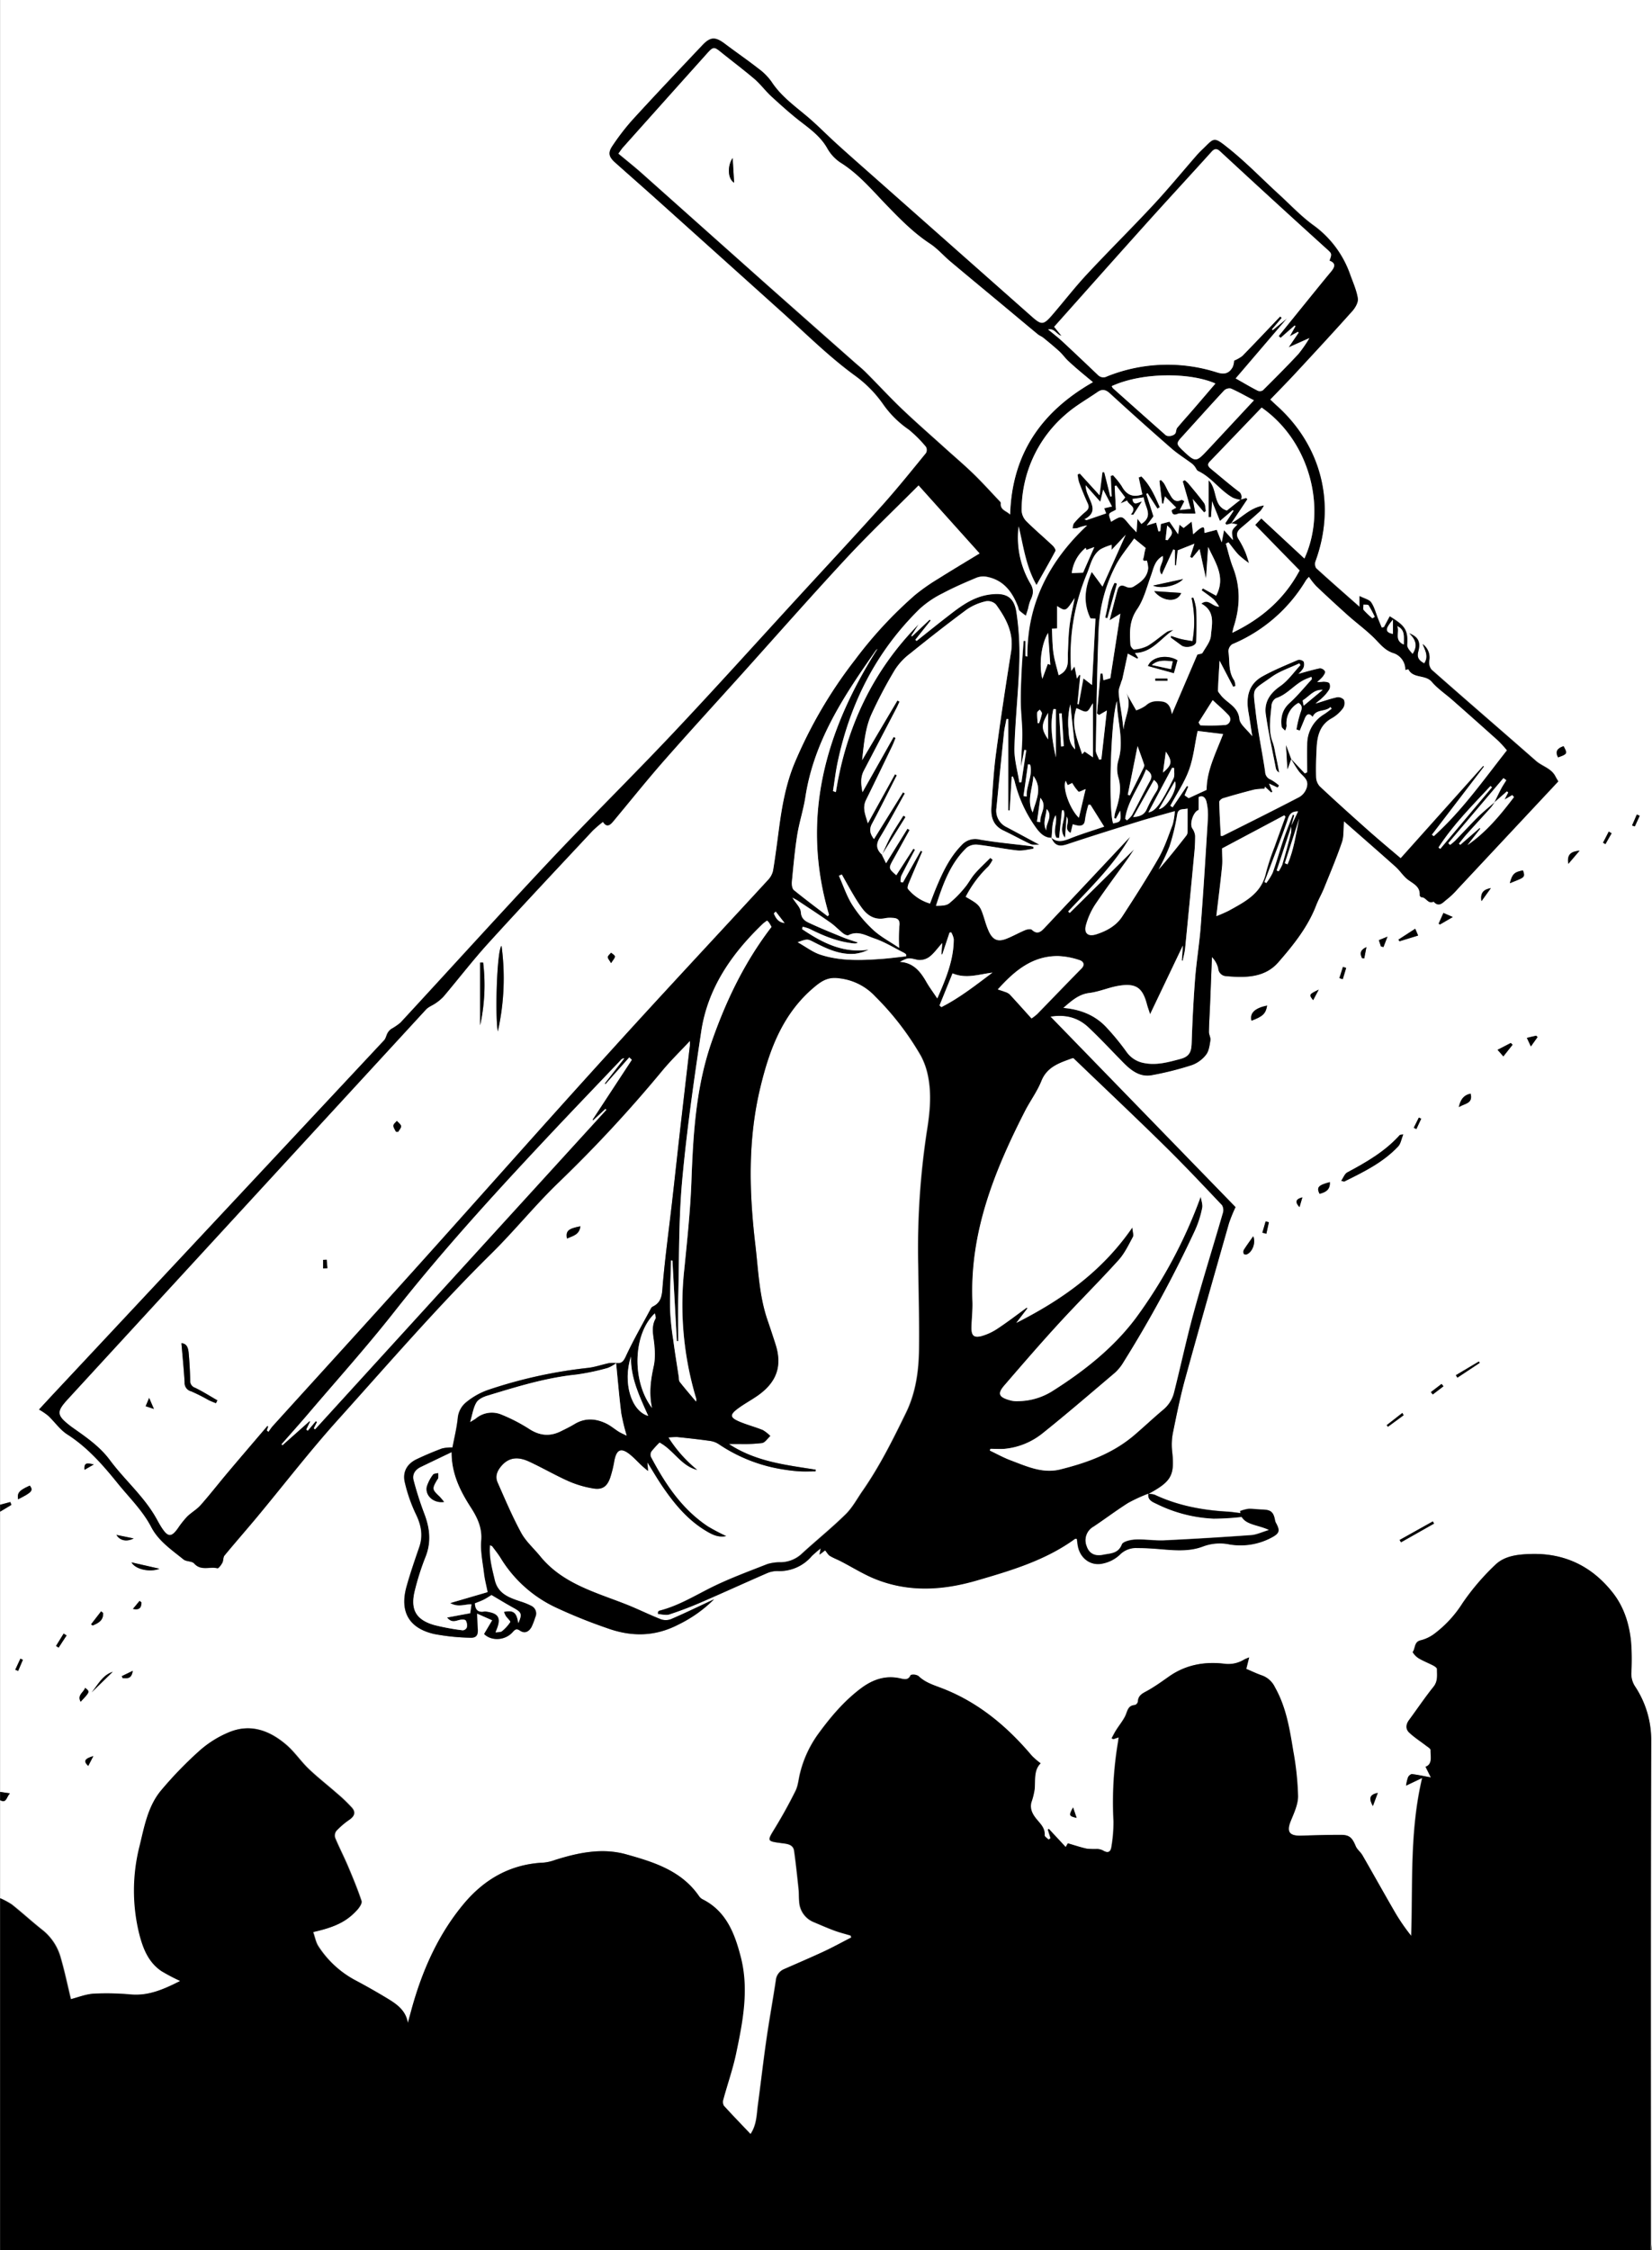 <svg id="Layer_1" data-name="Layer 1" xmlns="http://www.w3.org/2000/svg" viewBox="0 0 574.56 782.4"><rect x="0" y="0" width="574.56" height="782.4" fill="#808080" stroke="none"/><defs><style>.cls-1{fill:#fff;}</style></defs><path class="cls-1" d="M0,659.56V625.48c2.25,1.18,2.12-1,3.41-2.37L0,622.6V525.16l3.92-2.37-.37-1L0,522.76V-.44H574.52q0,390.12,0,780.24A10.42,10.42,0,0,1,574,782c0-.88.08-1.76.08-2.63,0-58.16-.08-116.32.1-174.48a33.74,33.74,0,0,0-5.6-18.93,8,8,0,0,1-1.31-4.9,78.39,78.39,0,0,0-.11-10.73c-.62-6.11-2.43-11.94-6.25-16.85-7.25-9.3-16.83-14-28.69-13.59-4.45.14-9.07.62-12.33,3.83a82.26,82.26,0,0,0-11.3,13.23,40.19,40.19,0,0,1-10,10.81,13.33,13.33,0,0,1-4.63,2.15c-2.29.56-1.75,2.8-2.74,4.1a6.64,6.64,0,0,0,2.07,2.14c1.64,1,3.45,1.67,5.15,2.56.51.27,1.26.8,1.26,1.21,0,2.1.37,4.18-1.2,6.15-3,3.73-5.68,7.73-8.53,11.59-1.11,1.51-1.23,3.13.07,4.35,1.75,1.66,3.83,3,5.75,4.46.62.49,1.69,1.08,1.68,1.59-.06,2.25.76,4.92-1.75,5.83l1.85,3.71c-2.56-.48-4.54-.92-6.56-1.16-.42,0-1.14.59-1.37,1.08a15,15,0,0,0-.69,2.93l5.54-2.67c-4.38,18.57-3.19,36.77-3.82,54.94a69.21,69.21,0,0,1-5.49-7.91c-3.89-6.69-7.64-13.46-11.51-20.16-.66-1.14-1.88-2-2.35-3.2-1.18-2.92-2.13-3.88-5.21-3.88-4.62,0-9.25.15-13.87.28-4,.1-5-1.41-3.5-5.07,1.13-2.78,2.55-5.75,2.54-8.63a100.86,100.86,0,0,0-1.65-15.65c-1.25-7.64-2.46-15.32-6.37-22.22a8,8,0,0,0-4.42-4.11c-1.87-.63-3.66-1.51-5.56-2.31.32-1.26.61-2.44,1-4-.88.39-1.34.53-1.74.77a10.55,10.55,0,0,1-7,1.43c-6.77-.79-13.22.36-19,4.37-2.42,1.69-4.82,3.43-7.38,4.89-1.67,1-3.46,1.55-3.54,3.93a1.62,1.62,0,0,1-1.05,1.17c-2.56.16-2.58,2.31-3.41,3.94s-2.13,3.25-3.17,4.89c-.55.87-1,1.81-1.5,2.72l.56.33,1.88-.64c-.1.73-.14,1.2-.22,1.65a126.16,126.16,0,0,0-1.57,27.52,51.35,51.35,0,0,1-.71,8.82c-.28,2-1.35,2.35-3,1.34a4.67,4.67,0,0,0-2.08-.51,26.12,26.12,0,0,1-3.55-.11c-2.16-.47-4.27-1.19-6.55-1.85l-.76,1.3-5.88-6.32-.31.23.93,3-.69.49c-.49-.5-1.43-1-1.39-1.49.19-2.47-1.38-3.89-2.75-5.56s-2.48-3.56-1.85-5.93a24.38,24.38,0,0,0,1.14-4.68c.21-3.24-.28-6.6,2.08-8.86a25.79,25.79,0,0,1-3.08-2.65c-8.64-10.24-18.68-18.63-31.31-23.48-2.92-1.12-5.83-2-8.15-4.26a3.38,3.38,0,0,0-2.64-.33c-.89,2.06-2.46,1.43-3.85,1.14-5.09-1.09-9.49.53-13.46,3.51-5.84,4.39-10.5,9.91-14.79,15.78a39.23,39.23,0,0,0-6.38,13.78c-.5,2-.64,4.16-1.52,6-2.16,4.36-4.52,8.64-7.05,12.8-3,4.88-3.08,4.76,2.52,5.5,1.7.22,3.73.44,4,2.65.63,4.39,1.08,8.81,1.55,13.22.15,1.43.06,2.88.21,4.31a8.12,8.12,0,0,0,5.1,7.25c2.34,1,4.66,2,7.05,2.9,1.87.7,3.83,1.18,5.74,1.76l.23.66c-3.23,1.66-6.42,3.42-9.71,4.95-4.55,2.12-9.18,4.05-13.76,6.1a4.65,4.65,0,0,0-2.76,3.88c-1,6.74-2.26,13.45-3.22,20.2-1.09,7.63-1.93,15.28-3,22.92-.47,3.48-.41,7.13-2.61,10.32-3.19-3.35-6.3-6.55-9.29-9.85a2.67,2.67,0,0,1-.21-2.12c1.45-5.31,3.29-10.54,4.43-15.92,2.36-11.19,4.55-22.52,1.59-33.9-2.09-8-5.05-15.76-13.25-19.86a3.47,3.47,0,0,1-1.23-1.12C237,650,227.35,647,217.82,644.32c-8.33-2.35-16.65-.64-24.77,1.92a16.16,16.16,0,0,1-3.93.93c-11.54.5-20.66,5.7-27.91,14.39C153,671.41,147.68,682.81,144,695c-.79,2.62-1.47,5.27-2.2,7.91-.68-4.38-3.89-6.57-7.2-8.57-3.69-2.23-7.46-4.35-11.26-6.38a34.74,34.74,0,0,1-12.5-11.67c-.95-1.41-1.24-3.26-1.85-5,7.77-1.76,11.75-3.74,15.35-7.73.75-.83,1.72-2.28,1.46-3.07-1.35-4.06-3-8-4.67-12-1.42-3.35-3.1-6.59-4.5-9.95a2.73,2.73,0,0,1,.39-2.39,28.2,28.2,0,0,1,4.51-3.87c1.73-1.19,2.32-2.54,1-4.14a53,53,0,0,0-5.35-5.13c-3.25-2.86-6.68-5.52-9.8-8.5-2.7-2.59-4.82-5.8-7.64-8.24-5.81-5-12.53-7.59-20.07-4.43a36.46,36.46,0,0,0-10,6.23,134.78,134.78,0,0,0-13.57,14c-4.55,5.47-5.79,12.52-7.42,19.22a62.79,62.79,0,0,0-.21,30.31c1.29,5.16,3.14,10.12,7.81,13.27a66.32,66.32,0,0,0,6.5,3.42c-5.42,2.7-10.73,5.2-17,4.72a93.43,93.43,0,0,0-13.06-.3c-2.84.17-5.62,1.31-8,1.91-1.17-4.83-2.17-9.65-3.54-14.37a18.52,18.52,0,0,0-6.34-9.66c-3.63-2.87-7-6-10.67-8.89A24.93,24.93,0,0,0,0,659.56ZM399.31,518.93l.07.06.84-.46c7.28-4.07,8.3-6.23,7.39-14.5a21.37,21.37,0,0,1,.31-6.43c1.26-6.18,2.51-12.39,4.18-18.47,5-18.11,10.13-36.17,15.28-54.23a52.25,52.25,0,0,1,2.29-5.64L365.31,353c5.57-.9,9.84.48,13.35,3.82,4.16,3.95,8.07,8.17,12.11,12.26,2.67,2.7,5.72,5,9.7,4.28a107.89,107.89,0,0,0,14.06-3.53,11,11,0,0,0,4.91-3.62c1-1.28,1.22-3.25,1.49-5,.14-.92-.53-1.95-.51-2.93.06-3.28.28-6.55.41-9.83q.33-8.08.64-16.17a8.46,8.46,0,0,1,2.2,3.94,2.86,2.86,0,0,0,2.78,2.7c6.58.6,13.36.59,18.05-4.76,5.24-6,10.28-12.25,13.21-19.86.77-2,1.88-3.88,2.69-5.88,2.15-5.31,4.38-10.6,6.24-16,.71-2.09.49-4.5.74-7.36,6.21,5.46,12.1,10.58,17.92,15.78,1.31,1.17,2.32,2.67,3.58,3.89,1.88,1.83,5.1,2.56,4.87,6.1,0,.22.39.67.59.66,1.63-.06,2.27,2.56,4.22,1.52,1.95,2.15,3.32.18,4.65-.81a27.1,27.1,0,0,0,3.63-3.48q17.56-18.79,35.08-37.59c-.45-.77-.75-1.24-1-1.73-1.44-2.81-4.6-3.47-6.77-5.38-12.07-10.6-24.25-21.09-36.3-31.71a4,4,0,0,1-.82-3.1,5.71,5.71,0,0,0-2.27-5.79c.87,2.17,2.17,4.28.54,6.69-1.74-.95-2.66-1.92-2.05-4.18.9-3.35-.07-5-3.15-6.26,2.34,2.21,3,4.43,1.16,7.17-.87-1-2-2.14-1.9-3.2.36-5.16-.75-6.63-6.05-9.87l-2,3.73-.79.21c-.41-1-.83-2-1.23-3-.79-1.95-1.29-4.08-2.43-5.78-.68-1-2.35-1.33-4.05-2.21v3.75c-5.27-4.66-10.26-9-15.13-13.46a2.94,2.94,0,0,1-.19-2.51c7.2-19.74,2.09-40.1-13.65-54.13-.68-.61-1.34-1.25-2.13-2,3.12-3.27,6.09-6.29,9-9.39,6.57-7.09,13.14-14.18,19.58-21.39,1-1.16,2.13-3.05,1.91-4.4-.45-2.85-1.73-5.58-2.69-8.35a35.63,35.63,0,0,0-13.05-17.27c-4.08-3-7.64-6.78-11.4-10.25C439.1,62,433.46,56.12,427.18,51.07c-5.35-4.29-4.86-3.55-9.06.43-.69.66-1.36,1.35-2,2.07-5,5.73-9.81,11.61-15,17.17-7.6,8.17-15.54,16-23.15,24.18-4.24,4.55-8.05,9.51-12.13,14.23-3,3.42-3.7,3.43-6.95.56L302.86,60.12c-4.07-3.6-8.15-7.19-12.18-10.85-3.39-3.08-6.59-6.39-10.1-9.33-4.41-3.69-9.06-7-12.29-12a20,20,0,0,0-4.54-4.56c-3.83-3-7.84-5.74-11.72-8.67-3.28-2.47-5-2.46-7.81.55C236,23.94,227.85,32.59,219.8,41.37a81.61,81.61,0,0,0-6.72,8.73c-1.76,2.56-1.44,4,.89,6,4.95,4.42,9.95,8.79,14.88,13.22Q250.71,89,272.51,108.65c8.1,7.32,15.84,15,24.71,21.48a42.1,42.1,0,0,1,10,10.2,35,35,0,0,0,8.77,8.61,43.29,43.29,0,0,1,6,6,2.24,2.24,0,0,1,0,2.16c-5,6.12-9.95,12.29-15.22,18.18-9.54,10.65-19.29,21.12-29,31.66-14.55,15.85-28.94,31.84-43.7,47.49-14.15,15-28.88,29.47-43,44.5-17.47,18.58-34.57,37.5-51.88,56.22a21.32,21.32,0,0,1-3.23,2.2,4.5,4.5,0,0,0-1.22,1.35c-.48.83-.63,1.91-1.24,2.57Q76.17,422.72,18.71,484.09c-1.78,1.91-3.55,3.83-5.17,5.59a24.31,24.31,0,0,1,3.2,2.17c2.26,2.13,4.09,4.86,6.64,6.49,7,4.48,12.31,10.54,17.43,16.88,4,5,8.72,9.53,11.77,15.34,2.55,4.88,7.09,7.9,11.21,11.25,1,.79,2.94.53,3.71,1.41,2.36,2.68,5.43,1,8.07,1.65.41.1,1.32-1.13,1.72-1.89s.25-1.91.76-2.54c3.71-4.5,7.57-8.88,11.3-13.36,9.39-11.3,18.37-23,28.19-33.88,17.54-19.49,34.67-39.35,53.36-57.79,8.13-8,15.33-17,23.58-24.9a466,466,0,0,0,35.83-38.66c2.93-3.53,6.24-6.74,9.61-10.35a14.83,14.83,0,0,1,0,1.56q-1.66,14.42-3.34,28.82c-1,8.65-1.93,17.3-2.91,26-1.08,9.44-2.38,18.86-3.19,28.33-.28,3.18-.14,6.12-3.53,7.7a1.62,1.62,0,0,0-.63.71c-2.94,5.5-6.07,10.93-8.69,16.58-.84,1.81-1.52,2.58-3.39,2.28l0,0a12.59,12.59,0,0,0-2.38,0c-2.58.53-5.11,1.45-7.71,1.71a163.86,163.86,0,0,0-34.13,7.51,24.91,24.91,0,0,0-7.88,4.34,8,8,0,0,0-3,5.41c-.36,3.62-1.26,7.17-1.86,10.38a14.37,14.37,0,0,0-3.64.35c-3,1.12-5.93,2.36-8.81,3.73-3.37,1.6-5,4.48-4.12,8.07a53.9,53.9,0,0,0,3.83,11c1.86,3.81,2.58,7.44,1.19,11.5-1.56,4.53-3.13,9.07-4.42,13.69-2.44,8.73.8,14.49,9.62,16.52A74.66,74.66,0,0,0,163.43,569c2.26.13,2.91-.89,2.73-3.15-.13-1.56-.15-3.14-.25-5.27l5.31,2.35-2.84,4.78c2.44,2.45,7.14,2.35,9.81-.54.86-.92,1.33-1.55,2.69-.62,1.66,1.15,3.09.29,4-1.31a25.45,25.45,0,0,0,1.28-3.35,2.93,2.93,0,0,0-1.3-3.93,22.1,22.1,0,0,0-3.73-1.52c-4-1.35-7.92-2.62-9.08-7.56-.91-3.93-2-7.78-1.63-12.08.47.26.72.31.84.47,1,1.35,2.06,2.66,2.93,4.09a44.61,44.61,0,0,0,19.2,17.15,180.44,180.44,0,0,0,17.71,7.14c8.6,3.12,16.76,3,24.87-1.23a46,46,0,0,0,12.37-8.78c-5.25,2.45-10,4.78-14.93,6.89a5.16,5.16,0,0,1-3.55.06c-4.16-1.64-8.17-3.65-12.33-5.28-10.67-4.18-22-7.18-29.67-16.65-2.2-2.71-4.95-5.11-6.59-8.11-3.08-5.66-5.6-11.63-8.21-17.54-1-2.3-.05-4.32,1.62-6.09,2.79-3,6.06-2.67,9.27-1.2,4.65,2.14,9.08,4.74,13.75,6.82a35.7,35.7,0,0,0,8.65,2.55c3.17.52,4.79-.67,5.85-3.71a39.3,39.3,0,0,0,1.43-5.8c.79-4.21,2.46-4.85,5.77-2.05,1.34,1.13,2.54,2.44,3.82,3.64.6.56,1.26,1.08,2.16,1.84-.09-1.15-.14-1.85-.23-3,1.91,3.06,3.47,5.75,5.22,8.32,4.22,6.19,8.95,11.9,15.54,15.73,1.94,1.13,4,2.15,6.64,1.58a68.68,68.68,0,0,1-6.33-3.33c-9.08-6-14.9-14.78-19.86-24.21a2.19,2.19,0,0,1,.2-1.91,34.7,34.7,0,0,1,2.82-3.09c4.93,2.62,7.49,8.16,13.08,9.52a46.62,46.62,0,0,1-10-11.26,25.46,25.46,0,0,1,3.09-.15c3.81.4,7.63.81,11.42,1.35a7.38,7.38,0,0,1,3.07,1.17,55.12,55.12,0,0,0,23.09,8.87,51.15,51.15,0,0,0,5.24.56c1.74.1,3.49,0,5.24,0l.06-.59c-10.27-1.65-20.72-2.71-30.21-8.94,1.71,0,2.81,0,3.9,0a52.57,52.57,0,0,0,7.65-.33c1.06-.18,1.91-1.59,2.86-2.45a12.15,12.15,0,0,0-2.6-2.05c-2.58-1.06-5.31-1.76-7.89-2.83-3.68-1.52-3.77-2.51-.47-4.88,2.27-1.63,4.77-2.94,7-4.58,6.33-4.62,8.13-10.21,5.77-17.57-.93-2.9-1.9-5.77-2.87-8.65-2.81-8.36-3.09-17.12-4.12-25.76-2.18-18.36-2.68-36.66,1.71-54.84,3.26-13.52,8-26.14,19.24-35.31,2.48-2,4.65-3.18,8.2-2.67A20.09,20.09,0,0,1,304.36,346a98.11,98.11,0,0,1,15.82,20.68,25.14,25.14,0,0,1,2.35,6.48c1.46,6.6.76,13.23-.3,19.79a270.78,270.78,0,0,0-3,46.39c.12,9.75.41,19.51.28,29.26-.09,7.62-1.11,15.12-4.52,22.14-4.5,9.28-9.08,18.5-15,27-1.94,2.81-3.58,5.94-6,8.3-4.83,4.76-10.13,9-15.15,13.62a11.05,11.05,0,0,1-7.32,3.07,15.11,15.11,0,0,0-4.73.63c-6.53,2.57-13.16,5-19.44,8.11-5.94,3-11.59,6.45-18.11,8.1-.19,0-.33.29-.49.43l0,.71c1.31.07,2.74.52,3.91.14,3.7-1.21,7.36-2.6,10.93-4.14,7.7-3.33,15.32-6.82,23-10.16a8.94,8.94,0,0,1,3.73-.77,14.74,14.74,0,0,0,11.89-5.19,39.24,39.24,0,0,1,3.13-2.7c-.22,1.1-.31,1.55-.43,2.19l1.93-1.54c.75.9,1.11,1.61,1.68,1.95,1.22.73,2.56,1.23,3.83,1.89,4,2.08,7.93,4.56,12.13,6.22,11.57,4.57,23.26,3.86,35,.45,12-3.47,23.95-7,34.25-14.5.14-.11.43,0,.68,0,.13.94.2,1.82.38,2.68.86,4.2,4.52,6.87,8.69,5.88a12.23,12.23,0,0,0,5.8-3,7.87,7.87,0,0,1,6.17-2.37c1.84,0,3.68.08,5.51.2,5.82.39,11.75,1.39,17.35-.77a16.66,16.66,0,0,1,9.16-.69,22.89,22.89,0,0,0,14.45-2.29c3-1.54,3.21-2.47,1.71-5.2a3,3,0,0,1-.31-.88c-.55-2.94-1.44-3.66-4.42-3.74-1.59,0-3.19-.31-4.78-.25a12.73,12.73,0,0,0-2.93.78l.11.7c-1.51-.17-3-.41-4.51-.5-8.78-.51-17.29-2.1-25.31-5.88A7.12,7.12,0,0,0,399.31,518.93ZM488,394c-.92.17-1.13.14-1.21.23-5.12,5.7-11.62,9.43-18.27,13-.89.48-1.32,1.8-2.08,2.91.77.18,1,.29,1.07.24,6.74-3.34,13.53-6.63,18.76-12.23C487.15,397.15,487.35,395.59,488,394Zm-47.35-44.77c-4.29.89-6.1,2.63-5.43,5.25C439.19,353,440.2,352,440.66,349.18Zm-4.84,80.22c-1.17,1.68-2.28,3.19-3.29,4.77a1.7,1.7,0,0,0,0,1.31c.08.18.71.32,1,.22C435.49,435,436.84,431.63,435.82,429.4ZM10.32,516.1c-3.72,1.68-4.42,2.49-4.08,4.77C11.09,518.43,11.63,517.81,10.32,516.1Zm191.5-90.16c-4.27.82-5.14,1.62-4.67,4.26C199.12,429.29,201.47,429,201.82,425.94ZM45.7,542.8c1.26,2.42,6.46,3.55,9.71,2.22Zm484-240.6c-3,.55-3.73,1.22-4.59,4.46C530,304.6,530.56,304.84,529.65,302.2ZM486.75,535l.47.82,11.5-6.51-.43-.76Zm6.43-210.18-1-2.37-5.84,3.78.35.58Zm-34.29,89.8c2.14-.51,3.76-1.42,3.58-4.06C458.45,411.64,457.78,412.38,458.89,414.65ZM31.83,588l7.33-7.15C35.59,582,34,585.33,31.83,588ZM507.34,384.52c2-1.31,5-1.17,4.09-4.7C509,380.33,507.87,381.92,507.34,384.52Zm15.48-17.65,3.18-4.05-.63-.62-4.59,2.38Zm-22.5-46.16.44.33,4.48-2.63L502,317C501.37,318.33,500.84,319.52,500.32,320.71Zm49-25.39c-2.42.29-4.57.87-3.92,4.6C547,298.1,548.16,296.71,549.35,295.32Zm-517.71,269,.53.41c2-.81,3.83-1.82,3.65-4.38l-.69-.54ZM543.77,259c-2.17.7-3,1.83-1.92,3.9C545.12,261.73,545.18,261.63,543.77,259ZM514.61,473.43l-.3-.48-8,4.76.54.86ZM28,591.26c3.29-3.5,3.29-3.5,1.55-4.85C29.12,588,26.71,588.84,28,591.26Zm12.45-58c1.18,2,3.51,2.5,6,1.23ZM531,360.42l1.39,3,2.32-3.25-.47-.5Zm-12.5-52.06c-2.34.41-3.81,1.47-3.27,4.53ZM23.12,568.21l-1-.66c-.89,1.43-1.77,2.87-2.65,4.3l.9.59Q21.72,570.32,23.12,568.21Zm465-76.57c-.14-.27-.29-.54-.44-.8l-5.45,4.25.44.56ZM439,428.17l1.39.35c.29-1.33.58-2.65.88-4l-1.13-.29Zm-406.57,182c-3.16,1-3.5,1.79-1.78,3.44Zm445,17.41c.68-1.82,1.15-3.07,1.72-4.61C476.33,623.52,475.93,624.8,477.44,627.53ZM465.79,339.66,467,340c.39-1.3.79-2.61,1.18-3.92l-1.12-.35ZM42.31,582.36l.31.69c1.45,0,3.1.41,3.51-2.55ZM480.25,328.63l.87.22c.39-1,.77-2,1.39-3.62l-3,1.22C479.81,327.33,480,328,480.25,328.63ZM373.17,628c-1.55,2.81-1.48,3,1.24,3.64C373.92,630.17,373.55,629.07,373.17,628ZM473.66,332.69l.78.11c.23-1.17.45-2.35.76-3.94C472.8,330,473,331.27,473.66,332.69Zm86.81-43.4-1-.59-2,3.88.84.48ZM502,481.56l-.68-.81-3.7,2.84.66.82ZM49.18,556.76l-.64-.59c-.71.87-1.42,1.73-2.32,2.81C48.72,559.52,49.09,558.29,49.18,556.76ZM491.66,391.68l.91.46,1.68-3.6-.82-.41Zm-38.74,24.2c-2.45.6-2.56,1.71-1,3.4C452.24,418.25,452.53,417.22,452.92,415.88Zm5.69-72.22c-3.4,1.62-3.46,1.75-1.94,3.66Zm-426,165.08c-2-.4-3.53-1-3.24,1.87ZM5.27,580.12l1,.42,1.65-3.87-.87-.4C6.46,577.55,5.86,578.83,5.27,580.12ZM567.58,286.59l1,.31,1.7-3.69-1-.44Z" transform="translate(0.04 0.44)"/><path d="M0,659.56A24.93,24.93,0,0,1,4,661.76c3.62,2.89,7,6,10.67,8.89a18.52,18.52,0,0,1,6.34,9.66c1.37,4.72,2.37,9.54,3.54,14.37,2.41-.6,5.19-1.74,8-1.91a93.43,93.43,0,0,1,13.06.3c6.29.48,11.6-2,17-4.72a66.32,66.32,0,0,1-6.5-3.42c-4.67-3.15-6.52-8.11-7.81-13.27a62.79,62.79,0,0,1,.21-30.31c1.63-6.7,2.87-13.75,7.42-19.22a134.78,134.78,0,0,1,13.57-14,36.46,36.46,0,0,1,10-6.23c7.54-3.16,14.26-.61,20.07,4.43,2.82,2.44,4.94,5.65,7.64,8.24,3.12,3,6.55,5.64,9.8,8.5a53,53,0,0,1,5.35,5.13c1.36,1.6.77,2.95-1,4.14a28.2,28.2,0,0,0-4.51,3.87,2.73,2.73,0,0,0-.39,2.39c1.4,3.36,3.08,6.6,4.5,9.95,1.68,3.94,3.32,7.91,4.67,12,.26.79-.71,2.24-1.46,3.07-3.6,4-7.58,6-15.35,7.73.61,1.72.9,3.57,1.85,5A34.74,34.74,0,0,0,123.35,688c3.8,2,7.57,4.15,11.26,6.38,3.31,2,6.52,4.19,7.2,8.57.73-2.64,1.41-5.29,2.2-7.91,3.67-12.21,9-23.61,17.2-33.46,7.25-8.69,16.37-13.89,27.91-14.39a16.16,16.16,0,0,0,3.93-.93c8.12-2.56,16.44-4.27,24.77-1.92C227.35,647,237,650,243.07,658.8a3.47,3.47,0,0,0,1.23,1.12c8.2,4.1,11.16,11.82,13.25,19.86,3,11.38.77,22.71-1.59,33.9-1.14,5.38-3,10.61-4.43,15.92a2.67,2.67,0,0,0,.21,2.12c3,3.3,6.1,6.5,9.29,9.85,2.2-3.19,2.14-6.84,2.61-10.32,1-7.64,1.87-15.29,3-22.92,1-6.75,2.19-13.46,3.22-20.2a4.65,4.65,0,0,1,2.76-3.88c4.58-2,9.21-4,13.76-6.1,3.29-1.53,6.48-3.29,9.71-4.95l-.23-.66c-1.91-.58-3.87-1.06-5.74-1.76-2.39-.88-4.71-1.92-7.05-2.9a8.12,8.12,0,0,1-5.1-7.25c-.15-1.43-.06-2.88-.21-4.31-.47-4.41-.92-8.83-1.55-13.22-.31-2.21-2.34-2.43-4-2.65-5.6-.74-5.49-.62-2.52-5.5,2.53-4.16,4.89-8.44,7.05-12.8.88-1.8,1-4,1.52-6a39.23,39.23,0,0,1,6.38-13.78c4.29-5.87,8.95-11.39,14.79-15.78,4-3,8.37-4.6,13.46-3.51,1.39.29,3,.92,3.85-1.14a3.38,3.38,0,0,1,2.64.33c2.32,2.27,5.23,3.14,8.15,4.26,12.63,4.85,22.67,13.24,31.31,23.48a25.79,25.79,0,0,0,3.08,2.65c-2.36,2.26-1.87,5.62-2.08,8.86a24.38,24.38,0,0,1-1.14,4.68c-.63,2.37.47,4.26,1.85,5.93s2.94,3.09,2.75,5.56c0,.46.9,1,1.39,1.49l.69-.49-.93-3,.31-.23,5.88,6.32.76-1.3c2.28.66,4.39,1.38,6.55,1.85a26.12,26.12,0,0,0,3.55.11,4.67,4.67,0,0,1,2.08.51c1.65,1,2.72.69,3-1.34a51.35,51.35,0,0,0,.71-8.82,126.16,126.16,0,0,1,1.57-27.52c.08-.45.12-.92.22-1.65l-1.88.64-.56-.33c.49-.91.95-1.85,1.5-2.72,1-1.64,2.3-3.17,3.17-4.89s.85-3.78,3.41-3.94a1.62,1.62,0,0,0,1.05-1.17c.08-2.38,1.87-3,3.54-3.93,2.56-1.46,5-3.2,7.38-4.89,5.74-4,12.19-5.16,19-4.37a10.55,10.55,0,0,0,7-1.43c.4-.24.86-.38,1.74-.77-.38,1.54-.67,2.72-1,4,1.9.8,3.69,1.68,5.56,2.31a8,8,0,0,1,4.42,4.11c3.91,6.9,5.12,14.58,6.37,22.22a100.86,100.86,0,0,1,1.65,15.65c0,2.88-1.41,5.85-2.54,8.63-1.48,3.66-.54,5.17,3.5,5.07,4.62-.13,9.25-.28,13.87-.28,3.08,0,4,1,5.21,3.88.47,1.19,1.69,2.06,2.35,3.2,3.87,6.7,7.62,13.47,11.51,20.16a69.21,69.21,0,0,0,5.49,7.91c.63-18.17-.56-36.37,3.82-54.94L489,620.41a15,15,0,0,1,.69-2.93c.23-.49.95-1.13,1.37-1.08,2,.24,4,.68,6.56,1.16l-1.85-3.71c2.51-.91,1.69-3.58,1.75-5.83,0-.51-1.06-1.1-1.68-1.59-1.92-1.49-4-2.8-5.75-4.46-1.3-1.22-1.18-2.84-.07-4.35,2.85-3.86,5.53-7.86,8.53-11.59,1.57-2,1.18-4,1.2-6.15,0-.41-.75-.94-1.26-1.21-1.7-.89-3.51-1.58-5.15-2.56A6.64,6.64,0,0,1,491.3,574c1-1.3.45-3.54,2.74-4.1a13.33,13.33,0,0,0,4.63-2.15,40.19,40.19,0,0,0,10-10.81,82.26,82.26,0,0,1,11.3-13.23c3.26-3.21,7.88-3.69,12.33-3.83,11.86-.37,21.44,4.29,28.69,13.59,3.82,4.91,5.63,10.74,6.25,16.85a78.39,78.39,0,0,1,.11,10.73,8,8,0,0,0,1.31,4.9,33.74,33.74,0,0,1,5.6,18.93c-.18,58.16-.1,116.32-.1,174.48,0,.87,0,1.75-.08,2.63H0Z" transform="translate(0.04 0.44)"/><path d="M0,522.76l3.55-.94.37,1L0,525.16Z" transform="translate(0.04 0.44)"/><path d="M0,622.6l3.41.51c-1.29,1.39-1.16,3.55-3.41,2.37Z" transform="translate(0.04 0.44)"/><path d="M214.23,473.44c1.87.3,2.55-.47,3.39-2.28,2.62-5.65,5.75-11.08,8.69-16.58a1.62,1.62,0,0,1,.63-.71c3.39-1.58,3.25-4.52,3.53-7.7.81-9.47,2.11-18.89,3.19-28.33,1-8.66,1.92-17.31,2.91-26q1.65-14.42,3.34-28.82a14.83,14.83,0,0,0,0-1.56c-3.37,3.61-6.68,6.82-9.61,10.35a466,466,0,0,1-35.83,38.66c-8.25,7.9-15.45,16.88-23.58,24.9-18.69,18.44-35.82,38.3-53.36,57.79-9.82,10.91-18.8,22.58-28.19,33.88-3.73,4.48-7.59,8.86-11.3,13.36-.51.63-.34,1.78-.76,2.54s-1.31,2-1.72,1.89c-2.64-.67-5.71,1-8.07-1.65-.77-.88-2.73-.62-3.71-1.41-4.12-3.35-8.66-6.37-11.21-11.25-3-5.81-7.72-10.32-11.77-15.34-5.12-6.34-10.44-12.4-17.43-16.88-2.55-1.63-4.38-4.36-6.64-6.49a24.31,24.31,0,0,0-3.2-2.17c1.62-1.76,3.39-3.68,5.17-5.59q57.45-61.39,114.88-122.8c.61-.66.76-1.74,1.24-2.57a4.5,4.5,0,0,1,1.22-1.35,21.32,21.32,0,0,0,3.23-2.2c17.31-18.72,34.41-37.64,51.88-56.22,14.13-15,28.86-29.49,43-44.5,14.76-15.65,29.15-31.64,43.7-47.49,9.67-10.54,19.42-21,29-31.66,5.27-5.89,10.22-12.06,15.22-18.18a2.24,2.24,0,0,0,0-2.16,43.29,43.29,0,0,0-6-6,35,35,0,0,1-8.77-8.61,42.1,42.1,0,0,0-10-10.2c-8.87-6.47-16.61-14.16-24.71-21.48Q250.73,89,228.85,69.36c-4.93-4.43-9.93-8.8-14.88-13.22-2.33-2.08-2.65-3.48-.89-6a81.61,81.61,0,0,1,6.72-8.73c8-8.78,16.24-17.43,24.42-26.09,2.83-3,4.53-3,7.81-.55,3.88,2.93,7.89,5.69,11.72,8.67A20,20,0,0,1,268.29,28c3.23,4.93,7.88,8.29,12.29,12,3.51,2.94,6.71,6.25,10.1,9.33,4,3.66,8.11,7.25,12.18,10.85l56.06,49.59c3.25,2.87,4,2.86,6.95-.56,4.08-4.72,7.89-9.68,12.13-14.23,7.61-8.17,15.55-16,23.15-24.18,5.17-5.56,10-11.44,15-17.17.63-.72,1.3-1.41,2-2.07,4.2-4,3.71-4.72,9.06-.43,6.28,5,11.92,10.88,17.85,16.34,3.76,3.47,7.32,7.22,11.4,10.25a35.63,35.63,0,0,1,13.05,17.27c1,2.77,2.24,5.5,2.69,8.35.22,1.35-.87,3.24-1.91,4.4-6.44,7.21-13,14.3-19.58,21.39-2.87,3.1-5.84,6.12-9,9.39.79.73,1.45,1.37,2.13,2,15.74,14,20.85,34.39,13.65,54.13a2.94,2.94,0,0,0,.19,2.51c4.87,4.46,9.86,8.8,15.13,13.46v-3.75c1.7.88,3.37,1.21,4.05,2.21,1.14,1.7,1.64,3.83,2.43,5.78.4,1,.82,2,1.23,3l.79-.21,2-3.73c5.3,3.24,6.41,4.71,6.05,9.87-.07,1.06,1,2.22,1.9,3.2,1.83-2.74,1.18-5-1.16-7.17,3.08,1.23,4,2.91,3.15,6.26-.61,2.26.31,3.23,2.05,4.18,1.63-2.41.33-4.52-.54-6.69a5.71,5.71,0,0,1,2.27,5.79,4,4,0,0,0,.82,3.1c12,10.62,24.23,21.11,36.3,31.71,2.17,1.91,5.33,2.57,6.77,5.38.25.49.55,1,1,1.73Q524.4,290,506.84,308.77a27.1,27.1,0,0,1-3.63,3.48c-1.33,1-2.7,3-4.65.81-1.95,1-2.59-1.58-4.22-1.52-.2,0-.6-.44-.59-.66.23-3.54-3-4.27-4.87-6.1-1.26-1.22-2.27-2.72-3.58-3.89-5.82-5.2-11.71-10.32-17.92-15.78-.25,2.86,0,5.27-.74,7.36-1.86,5.42-4.09,10.71-6.24,16-.81,2-1.92,3.87-2.69,5.88-2.93,7.61-8,13.89-13.21,19.86-4.69,5.35-11.47,5.36-18.05,4.76a2.86,2.86,0,0,1-2.78-2.7,8.46,8.46,0,0,0-2.2-3.94q-.32,8.08-.64,16.17c-.13,3.28-.35,6.55-.41,9.83,0,1,.65,2,.51,2.93-.27,1.72-.49,3.69-1.49,5a11,11,0,0,1-4.91,3.62,107.89,107.89,0,0,1-14.06,3.53c-4,.71-7-1.58-9.7-4.28-4-4.09-7.95-8.31-12.11-12.26-3.51-3.34-7.78-4.72-13.35-3.82l64.36,66.22a52.25,52.25,0,0,0-2.29,5.64C422.23,443,417.07,461,412.1,479.13c-1.67,6.08-2.92,12.29-4.18,18.47a21.37,21.37,0,0,0-.31,6.43c.91,8.27-.11,10.43-7.39,14.5l-.85.46a55.65,55.65,0,0,0-7.05,3.24c-4.11,2.58-8,5.54-12,8.21a5.39,5.39,0,0,0-2.42,6.74c.81,2.44,2.71,3.6,5.74,3,2.41-.51,5.2-.3,6.48-3.59.41-1,3.06-1.63,4.72-1.7,3.33-.15,6.7.43,10,.28q15.13-.72,30.26-1.82c1.86-.13,3.66-1,6.13-1.76-3.89-1.77-7.76-1.71-9.45-4.49a89.05,89.05,0,0,1-9.74.59,49.55,49.55,0,0,1-19.59-5c-1.49-.74-3.43-1.32-3.15-3.67a7.12,7.12,0,0,1,2.3.29c8,3.78,16.53,5.37,25.31,5.88,1.5.09,3,.33,4.51.5l-.11-.7a12.73,12.73,0,0,1,2.93-.78c1.59-.06,3.19.21,4.78.25,3,.08,3.87.8,4.42,3.74a3,3,0,0,0,.31.88c1.5,2.73,1.26,3.66-1.71,5.2a22.89,22.89,0,0,1-14.45,2.29,16.66,16.66,0,0,0-9.16.69c-5.6,2.16-11.53,1.16-17.35.77-1.83-.12-3.67-.21-5.51-.2a7.87,7.87,0,0,0-6.17,2.37,12.23,12.23,0,0,1-5.8,3c-4.17,1-7.83-1.68-8.69-5.88-.18-.86-.25-1.74-.38-2.68-.25,0-.54-.09-.68,0-10.3,7.48-22.23,11-34.25,14.5-11.78,3.41-23.47,4.12-35-.45-4.2-1.66-8.09-4.14-12.13-6.22-1.27-.66-2.61-1.16-3.83-1.89-.57-.34-.93-1-1.68-1.95L285,540.12c.12-.64.21-1.09.43-2.19a39.24,39.24,0,0,0-3.13,2.7,14.74,14.74,0,0,1-11.89,5.19,8.94,8.94,0,0,0-3.73.77c-7.68,3.34-15.3,6.83-23,10.16-3.57,1.54-7.23,2.93-10.93,4.14-1.17.38-2.6-.07-3.91-.14l0-.71c.16-.14.3-.38.49-.43,6.52-1.65,12.17-5.15,18.11-8.1,6.28-3.11,12.91-5.54,19.44-8.11a15.11,15.11,0,0,1,4.73-.63A11.05,11.05,0,0,0,279,539.7c5-4.58,10.32-8.86,15.15-13.62,2.4-2.36,4-5.49,6-8.3,5.88-8.51,10.46-17.73,15-27,3.41-7,4.43-14.52,4.52-22.14.13-9.75-.16-19.51-.28-29.26a270.78,270.78,0,0,1,3-46.39c1.06-6.56,1.76-13.19.3-19.79a25.14,25.14,0,0,0-2.35-6.48A98.11,98.11,0,0,0,304.36,346a20.09,20.09,0,0,0-12.53-6.29c-3.55-.51-5.72.65-8.2,2.67-11.25,9.17-16,21.79-19.24,35.31-4.39,18.18-3.89,36.48-1.71,54.84,1,8.64,1.31,17.4,4.12,25.76,1,2.88,1.94,5.75,2.87,8.65,2.36,7.36.56,12.95-5.77,17.57-2.26,1.64-4.76,2.95-7,4.58-3.3,2.37-3.21,3.36.47,4.88,2.58,1.07,5.31,1.77,7.89,2.83a12.15,12.15,0,0,1,2.6,2.05c-.95.86-1.8,2.27-2.86,2.45a52.57,52.57,0,0,1-7.65.33c-1.09,0-2.19,0-3.9,0,9.49,6.23,19.94,7.29,30.21,8.94l-.06.59c-1.75,0-3.5.08-5.24,0a51.15,51.15,0,0,1-5.24-.56A55.12,55.12,0,0,1,250,501.74a7.38,7.38,0,0,0-3.07-1.17c-3.79-.54-7.61-.95-11.42-1.35a25.46,25.46,0,0,0-3.09.15,46.62,46.62,0,0,0,10,11.26c-5.59-1.36-8.15-6.9-13.08-9.52a34.7,34.7,0,0,0-2.82,3.09,2.19,2.19,0,0,0-.2,1.91c5,9.43,10.78,18.18,19.86,24.21a68.68,68.68,0,0,0,6.33,3.33c-2.65.57-4.7-.45-6.64-1.58-6.59-3.83-11.32-9.54-15.54-15.73-1.75-2.57-3.31-5.26-5.22-8.32.09,1.16.14,1.86.23,3-.9-.76-1.56-1.28-2.16-1.84-1.28-1.2-2.48-2.51-3.82-3.64-3.31-2.8-5-2.16-5.77,2.05a39.3,39.3,0,0,1-1.43,5.8c-1.06,3-2.68,4.23-5.85,3.71a35.7,35.7,0,0,1-8.65-2.55c-4.67-2.08-9.1-4.68-13.75-6.82-3.21-1.47-6.48-1.77-9.27,1.2C173,510.71,172,512.73,173,515c2.61,5.91,5.13,11.88,8.21,17.54,1.64,3,4.39,5.4,6.59,8.11,7.7,9.47,19,12.47,29.67,16.65,4.16,1.63,8.17,3.64,12.33,5.28a5.16,5.16,0,0,0,3.55-.06c4.89-2.11,9.68-4.44,14.93-6.89a46,46,0,0,1-12.37,8.78c-8.11,4.2-16.27,4.35-24.87,1.23a180.44,180.44,0,0,1-17.71-7.14,44.61,44.61,0,0,1-19.2-17.15c-.87-1.43-1.93-2.74-2.93-4.09-.12-.16-.37-.21-.84-.47-.4,4.3.72,8.15,1.63,12.08,1.16,4.94,5.08,6.21,9.08,7.56a22.1,22.1,0,0,1,3.73,1.52,2.93,2.93,0,0,1,1.3,3.93,25.45,25.45,0,0,1-1.28,3.35c-.87,1.6-2.3,2.46-4,1.31-1.36-.93-1.83-.3-2.69.62-2.67,2.89-7.37,3-9.81.54l2.84-4.78-5.31-2.35c.1,2.13.12,3.71.25,5.27.18,2.26-.47,3.28-2.73,3.15A74.66,74.66,0,0,1,151,567.71c-8.82-2-12.06-7.79-9.62-16.52,1.29-4.62,2.86-9.16,4.42-13.69,1.39-4.06.67-7.69-1.19-11.5a53.9,53.9,0,0,1-3.83-11c-.86-3.59.75-6.47,4.12-8.07,2.88-1.37,5.83-2.61,8.81-3.73a14.37,14.37,0,0,1,3.64-.35c.6-3.21,1.5-6.76,1.86-10.38a8,8,0,0,1,3-5.41,24.91,24.91,0,0,1,7.88-4.34,163.86,163.86,0,0,1,34.13-7.51c2.6-.26,5.13-1.18,7.71-1.71a11.9,11.9,0,0,1,2.39,0,11.91,11.91,0,0,1-3,1.72,80.12,80.12,0,0,1-11,2.31c-10.57,1.09-20.63,4.22-30.71,7.28-1.46.45-3.24,1.23-3.94,2.42-1.1,1.83-1.39,4.14-2.18,6.78,1-.62,1.54-.9,2-1.26a8.67,8.67,0,0,1,9.05-1.26,58.81,58.81,0,0,1,9.3,4.8c3.72,2.48,7.35,2.83,11.28.88,1.58-.78,3.17-1.55,4.66-2.46,3.74-2.26,7.49-1.95,11.2-.11,1.49.74,2.78,1.87,4.2,2.76.74.46,1.56.8,2.73,1.38A70.78,70.78,0,0,1,216,491C215.3,485.16,214.82,479.29,214.23,473.44ZM449,286.79c.8-1.66,1.59-3.32,2.44-5.12-2.37,0-3,1.13-3.56,2.71-1.1,3.33-2.36,6.6-3.59,9.89-1.49,4-3,8-4.54,11.93l.64.36a19,19,0,0,0,2.25-3.63c1.37-3.82,2.45-7.75,3.76-11.59,1-2.88,2.15-5.7,3.23-8.54l.5.18c-.36,1.28-.73,2.57-1.07,3.88l-5.1,15.37.67.29a13.23,13.23,0,0,0,1.28-2.36q1.62-5.51,3.05-11.06A9.37,9.37,0,0,0,449,286.79Zm70.76-8.27c.77-1.58,1.52-3.18,2.35-4.74.53-1,1.17-1.95,1.77-2.92l-1-.71-19.17,22.6.61.61a19.51,19.51,0,0,0,1.71-1.42c2.73-2.82,5.37-5.71,8.16-8.47,1.79-1.78,3.77-3.36,5.67-5a18.55,18.55,0,0,1-1.33,1.91c-2.78,3.09-5.6,6.13-8.37,9.21-1,1.07-1.83,2.22-2.74,3.33l.45.41,6.75-5.86.22.27-4.44,5.66c6.56-4.53,11.47-10.51,16.15-16.67l-.58-.69-2.72,1.58,1.29-2.5-.45-.36Zm-70.72-15c1.58,1.65,3.15,3.31,4.72,5l.83-.38c0-3.25-.06-6.49,0-9.73a12.11,12.11,0,0,1,5.94-10.49c.88-.56,1.7-1.24,2.55-1.86l-.38-.62c-1.74,1.81-5,.57-6.2,3.46-1.38-1.65-2.19-.84-2.83.75-.54,1.33-1.1,2.64-1.65,4l-1.16-.4a41.33,41.33,0,0,1,1.39-5.81c.58-1.47.77-2.52-.67-3.42a8,8,0,0,0-4.15,7.93,5.1,5.1,0,0,1-.5,1.74c-.42-.49-1.16-.95-1.23-1.48-.38-3.15.23-5.88,2.81-8.2,2.77-2.51,5.15-5.45,7.69-8.22.07-.07,0-.29-.14-.83-.89.37-1.72.66-2.51,1.05-3.5,1.73-5.92,5.11-9.79,6.37a3.29,3.29,0,0,0-1.56,2.44c-.37,4.4-1.25,8.84.51,13.19a20.6,20.6,0,0,1,.75,3.26c.25,1.18.5,2.35.74,3.52s.44,2.29.66,3.44a2.23,2.23,0,0,1-1.15-1.39c-1.21-6.23-2.58-12.45-3.5-18.73-.63-4.27,1.37-7.38,5-9.93,2.7-1.88,4.68-4.79,7-7.26,0,0-.12-.25-.33-.65-3.2,1.52-6.72,2.63-9.57,4.66-7.14,5.11-6.65,3.37-5.63,12.22.8,7,2.25,13.87,3.3,20.82a2.91,2.91,0,0,0,1.89,2.68,16.63,16.63,0,0,1,2.95,2.08l-.5.73-3-1.38,1.18,2.88-.43.2-2.19-2-.13.73a20.08,20.08,0,0,0-3.57.29c-3.64.9-7.25,1.91-10.84,3-.54.16-1.33.84-1.32,1.27.08,3.94.32,7.88.52,11.81.34,0,.52.05.64,0,8.85-4.45,17.72-8.85,26.5-13.42,2.24-1.16,3.49-4,2.7-5.8-.54-1.23-1.86-2.09-2.69-3.23-1-1.34-1.8-2.79-2.69-4.2Zm-20.92-82.08c3.72-1.76,6.43-5.43,11.46-6.17a11.29,11.29,0,0,1-1.25,1.94c-2.19,2-4.4,3.92-6.66,5.8-1.4,1.17-2,2.34-.88,4.06a31.21,31.21,0,0,1,2.22,4.25c.56,1.29.92,2.66,1.37,4a30.65,30.65,0,0,1-3.52-2.77c-1.33-1.37-2.44-3-3.64-4.46l-.9.47c.79,2.72,1.38,5.52,2.42,8.14,2.72,6.87,2.57,13.72.35,20.64-.19.57-.29,1.17-.54,2.21,10.43-5,18.26-12,23.42-21.68l-15.45-15.82,2.12-2.26,15,13.93c7.9-17.22,2-40.72-14.88-52.47L420.7,160.06c-1.06,1.1-.39,1.84.49,2.56,3.15,2.58,6.23,5.25,9.47,7.72a2.25,2.25,0,0,1,.86,3,11.69,11.69,0,0,1-2.76-.75c-4.46-2.5-7.36-7.06-12.07-9.29-.51-.24-.76-1-1.15-1.51a5.77,5.77,0,0,0-1-1.06c-2.39-1.78-4.94-3.36-7.18-5.31Q396.56,146,386,136.28c-1.45-1.32-2.67-1.53-4.21-.46-3.67,2.54-7.62,4.74-10.95,7.66A43.84,43.84,0,0,0,355.32,177a5.71,5.71,0,0,0,1.62,3.69c2.93,2.94,6.12,5.62,9.14,8.47.51.48,1.16,1.53,1,1.9-2.05,3.91-4.27,7.73-6.6,11.86-3.75-6.58-4.55-13.62-6.21-20.39a31.72,31.72,0,0,0,4.17,20c1.28,2.2.87,3.81-.08,5.75a18.31,18.31,0,0,0-.79,2.82c-.24.83-.52,1.65-.78,2.48a23.77,23.77,0,0,1-2.23-1.74c-.31-.3-.32-.88-.49-1.32-2-5.17-5-9.29-10.8-10.44a6.55,6.55,0,0,0-3.62.29c-4,1.67-8,3.37-11.76,5.41a34.57,34.57,0,0,0-8.05,5.45c-15.07,14.76-24.2,32.78-28.52,53.32-.7,3.3-1.08,6.67-1.61,10l1,.36c3.59-22.47,12.78-42.13,28.78-58.33l-2.56,4,.28.17,6.15-5.82.31.32-5.32,6.7.44.4c3.62-2.87,7.22-5.78,10.88-8.61,4.36-3.39,8.71-6.72,14.49-7.52,5.5-.76,8.5.62,9.35,6.14a97.4,97.4,0,0,1,1,17.82c-.31,9.82-1.42,19.61-1.69,29.42-.11,4,1.1,8,1.7,11.93l.73-.06q.85-5.54,1.69-11.08l-.66-.11-1.14,5.76c0-3.71.42-7.35.43-11s-.48-7.32-.53-11,.1-7.36.27-11,.47-7.1.71-10.65l.63,0v5.26l.68.2c-.14-18.45,7.6-33.24,20.78-45.62a17.08,17.08,0,0,0-3.33.92,7.74,7.74,0,0,1-1.75.11c.17-.62.17-1.4.56-1.84a32.23,32.23,0,0,1,3.88-3.87c1.11-.9,1.46-1.67.83-3-1.11-2.39-2.09-4.84-3-7.31a14.34,14.34,0,0,1-.49-2.72l.76-.31,6.87,7.53c.39-3,.71-5.53,1-8l.63,0q1.06,4.24,2.11,8.49l.47-.09-.33-7.13.79-.22a27,27,0,0,1,3.07,3.83c1.61,3,3.83,4,7.14,2.84-.41-1.89-.84-3.89-1.27-5.89l.94-.35c3.06,3,4.72,6.83,6.4,10.66l-.81.53-3.44-5.35-.43.22,2.48,7.81c-.51.68-1.31,1.78-2.34,3.17l3.28-1,.81,3.1.64-.18.18-2.43,3-.82,3,4.38c.21-1.46.32-2.27.47-3.32l1.45,1.15,2.79-2.23c.22,1.84.37,3.05.53,4.42.8-.68,1.42-1.3,2.12-1.81,2.31-1.68,1.62.53,1.85,1.35l4.23-1.11c.53,1.33,1,2.61,1.73,4.36.31-1.63.5-2.65.8-4.22l3.09,3.43c-.12-1.27-.48-2.34-.21-3.2s1.19-1.54,1.76-2.22ZM365.66,290.9c-2.23,0-3.69-1.33-5-3a46.21,46.21,0,0,1-7.86-16.83,15.14,15.14,0,0,0-.6-1.53l-.37.11q-.36,5.85-.71,11.69h-.5V249.58l-.61,0c-.3,1.63-.7,3.24-.87,4.87q-1.36,13-2.61,26a6.31,6.31,0,0,0,3.53,6.72c3.62,1.91,7.22,3.87,11.4,6.12-1.37-.07-2.36.14-3.09-.21-3.17-1.49-6.23-3.21-9.39-4.71-3.51-1.65-4.47-4.58-4.22-8.09.45-6.22.77-12.46,1.59-18.62,1.58-11.88,3.39-23.73,5.27-35.56,1-6.42-1.76-11.53-5.29-16.36a4,4,0,0,0-3.5-1.09,19.24,19.24,0,0,0-6.55,2.81c-6.74,5-13.33,10.15-19.85,15.41a21.82,21.82,0,0,0-5.2,5.57,156,156,0,0,0-8.16,15.45c-2.19,4.87-2.63,10.21-3.26,16l12.27-20.74.72.4c-.36.76-.68,1.54-1.07,2.29q-5.66,10.85-11.32,21.68c-1.27,2.41-1,4.85-.48,7.51l10.83-19.21.67.35c-.39.94-.73,1.9-1.17,2.81-3,6.27-6,12.53-9.11,18.77-1.39,2.82-.16,5.24.65,8.09,3.3-6,6.37-11.5,9.43-17.05l.63.36c-2.86,5.62-5.65,11.29-8.63,16.85-1.14,2.14-.52,3.7.7,5.32L314,275.06l.62.39c-2.89,5.16-5.67,10.39-8.73,15.44-1.45,2.39-1.05,4.14.82,5.87l-.05,0c.47.94.93,1.88,1.45,2.95l7.44-12,.74.44c-1.91,3.46-3.8,6.93-5.74,10.38-1.6,2.86-1.59,3,1.12,5.34l5.94-9.21.55.34c-1.6,3-3.23,6-4.76,9.07a6.15,6.15,0,0,0-.22,2.13l.81.14,6.19-11,.54.25c-1.56,3.63-3.14,7.26-4.65,10.92-.28.66-.63,1.77-.32,2.12a15.62,15.62,0,0,0,7.65,5.06c.74-1.89,1.34-3.54,2-5.16,2.27-5.48,4.74-10.85,9-15.17a6.32,6.32,0,0,1,6.22-1.93c5.88,1,11.86,1.55,17.79,2.29a6.24,6.24,0,0,1,.94.26l0,.67c-1.85.22-3.74.78-5.55.59-4.6-.49-9.15-1.43-13.75-2a5.34,5.34,0,0,0-3.85,1c-5.74,5.46-8.29,12.7-10.73,20.24,1.66,0,3.44,0,4.55-.82a36.82,36.82,0,0,0,5.42-5.46c1.3-1.5,2.2-3.35,3.5-4.85,1.69-1.95,3.61-3.7,5.44-5.53l.8.65a11.91,11.91,0,0,1-1.46,2.29,40,40,0,0,0-7.91,10.59c5,2.89,5,2.9,6.71,8.35a28.15,28.15,0,0,0,1.41,3.82c1.37,2.85,3.11,3.57,6.06,2.4,2.22-.88,4.32-2.09,6.53-3,.7-.29,1.93-.47,2.33-.09,1.78,1.7,3,.76,4.28-.56q14-14.93,28.07-29.87l1.83-1.94c-5.68,10-13.89,17.8-21.58,26l.53.5,22.41-22.12c-.74,1.1-1.49,2.29-2.31,3.44-3.76,5.26-7.65,10.44-11.26,15.81a25.35,25.35,0,0,0-3.13,6.93c-.87,3,.65,4.32,3.64,3.34,3.56-1.15,6.84-3,8.92-6.15,4.36-6.7,8.7-13.42,12.66-20.35,2.08-3.64,3.41-7.73,4.91-11.68a23.58,23.58,0,0,0,.73-4.61c-4.52,1.29-8.53,2.35-12.48,3.57-8.32,2.58-16.64,5.17-24.9,7.93-2.84.95-4.37.55-5.59-2.31,2,1.79,4.07,1.22,6.35.32,3.89-1.55,7.91-2.76,12-4.16l-4.72-7.62h-.72a36.26,36.26,0,0,0-1.18,5.16c-.14,1.75-1,2.23-2.47,2.06a15.2,15.2,0,0,1-1.8-.44l-.73,3c-2.67-1.49-.06-3.67-1.39-5.66-.21,2.74-.39,5-.57,7.32-2.53-3,.55-6.44-.46-9.53l-.6,0-1,9.63-.93-.08c-1.34-2.52.41-5.21-.26-7.83C365.69,285.49,366,288.27,365.66,290.9ZM319.43,168.35c-8.7,8.73-17,16.64-24.84,25-12.24,13.18-24.11,26.69-36.15,40.06-9.09,10.1-18.28,20.1-27.25,30.32-6.17,7-12,14.32-18,21.51-1.18,1.42-2.3,2-3.53.1a45.43,45.43,0,0,0-3.61,3.12C194,301.41,181.87,314.27,170,327.34c-5.48,6-10.46,12.5-15.72,18.73a15.47,15.47,0,0,1-2.72,2.3c-1.12.8-2.54,1.29-3.44,2.27Q85.88,418.23,23.75,485.89c-4.26,4.64-4.16,5.7.93,9.62l.58.42c4.69,3.31,9.39,6.51,12.92,11.25,5.08,6.84,11.7,12.46,16,20,.71,1.24,1.37,2.53,2.17,3.72,2.09,3.14,3.24,3.12,5.42.08A31.3,31.3,0,0,1,65,526.85c1.45-1.43,3.35-2.44,4.69-4,3.23-3.64,6.22-7.51,9.36-11.23,4.61-5.47,9.27-10.9,13.91-16.34l.29.25-.47,1.37.55.45a20.43,20.43,0,0,1,1.37-1.9c16.43-18.13,32.93-36.19,49.29-54.38,22.62-25.14,45-50.49,67.72-75.55,18.25-20.15,36.83-40,55.23-60a7,7,0,0,0,1.82-3.23c.82-4.87,1.43-9.78,2.08-14.67,1-7.67,2.36-15.3,5.29-22.48a158.7,158.7,0,0,1,21.22-36.32,144.79,144.79,0,0,1,20.81-22.45,68.82,68.82,0,0,1,8-5.61c5.18-3.26,10.45-6.4,14.45-8.84Zm60.65-35.91c-3.06-2.56-5.82-4.79-8.47-7.13-1.19-1-2.09-2.41-3.26-3.48-1.79-1.64-3.68-3.18-5.56-4.72-.61-.5-1.38-.78-2-1.27-3.72-3.07-7.42-6.18-11.13-9.27-6.39-5.32-12.79-10.6-19.15-15.94-2.45-2.06-4.57-4.56-7.21-6.29-5.61-3.69-10.24-8.39-14.86-13.16-5.16-5.32-9.89-11.08-16.35-15.06a14.58,14.58,0,0,1-4.6-5.1c-2.25-3.88-5.63-6.41-9.07-9s-6.86-5.71-10.14-8.73c-2.1-1.94-3.81-4.31-6-6.17-3.69-3.17-7.61-6.08-11.4-9.14-2.68-2.17-2.84-2.22-5.2.41q-14.56,16.24-29.1,32.52c-.51.58-.92,1.24-1.58,2.12,2.84,2.36,5.58,4.53,8.19,6.85q21.67,19.27,43.31,38.6,15.06,13.38,30.18,26.69c1.49,1.32,3.07,2.55,4.48,4,4.23,4.23,8.29,8.65,12.62,12.78,4.89,4.66,10,9.1,15,13.62,3.17,2.86,6.44,5.62,9.5,8.59s6.18,6.41,9.24,9.63c.21.21.51.51.48.74-.3,2.47,2,2.71,3.22,4C351.91,157.64,361.9,142.81,380.08,132.44Zm37.49,283.18c.2,1.39.8,2.85.52,4.13a35.46,35.46,0,0,1-2.51,7.73,421.87,421.87,0,0,1-24.77,45.66,16.23,16.23,0,0,1-3,3.73c-8.33,7.09-16.63,14.22-25.17,21.05a24.81,24.81,0,0,1-13.16,5.4c-1.66.16-3.35,0-5,0l-.22.6c2.41,1.14,4.75,2.46,7.24,3.39,5.52,2.07,11.07,4.69,17.17,3.19,9.38-2.29,18.38-5.55,25.88-12,3.34-2.86,6.53-5.88,9.9-8.71a11.28,11.28,0,0,0,3.85-6c2.35-9.3,4.35-18.68,6.88-27.92,3.17-11.56,6.77-23,10.1-34.51a3.39,3.39,0,0,0-.28-2.74c-6.65-7-13.28-14.06-20.18-20.83-10.37-10.19-21-20.17-31.44-30.24,0-.19-.87.15-1.72.46-4,1.44-7.65,2.95-9.45,7.44-1.47,3.67-3.92,6.95-5.74,10.51-10.59,20.76-19.19,42.08-18.25,66.05.12,3-.27,6.07-.33,9.11-.05,2.77.8,3.64,3.46,3a19.67,19.67,0,0,0,5.77-2.72c3.42-2.26,6.67-4.78,10-7.18l.23.25-3.86,5.05c15.67-7.93,29.73-17.76,40.34-33.17.12,1.51.57,2.64.2,3.32-1.52,2.78-2.93,5.75-5,8.06-6.77,7.45-13.93,14.55-20.74,22-6.42,7-12.63,14.19-18.84,21.39-2.61,3-2.28,4.29,2.36,5.47a9.45,9.45,0,0,0,2.38.16,22.79,22.79,0,0,0,12-3.61c10.94-6.93,21.13-15,28.87-25.33A167.35,167.35,0,0,0,417.57,415.62Zm34.07-300.43-.35-.27-2.84,1.55,2-3.53-.27-.23-4.9,4.3-.66-.65q6.83-8.44,13.66-16.88c1.51-1.86,3-3.72,4.57-5.56,1.25-1.51,1.77-2.91-.58-3.75.93-2.47.89-2.43-1-4.11q-9.85-8.93-19.67-17.91Q433,60.22,424.38,52.24c-1-1-1.88-1.19-3,0-7.5,8.31-15.11,16.53-22.59,24.85-10.73,11.94-21.39,23.94-32.21,36.07.81,1,1.6,2,2.53,3.12-1.72-.38-2.27-2.61-4.64-2.21,2,1.66,3.54,2.86,5,4.2,4.13,3.84,8.22,7.73,12.31,11.62a2.63,2.63,0,0,0,3.2.5,56.44,56.44,0,0,1,38.29-1.38c2.61.82,4.15.28,5.36-1.79a6,6,0,0,0,.52-2.31,13.68,13.68,0,0,0,2.87-1.62c4.43-4.54,8.79-9.16,13.16-13.74l.56.5-3.41,4,.26.27,5-4.12-17.87,20.89c2.66,1.5,5.12,3,7.66,4.27a2,2,0,0,0,1.81-.15c4.18-4.16,8.35-8.35,12.38-12.66a47.4,47.4,0,0,0,3.79-5.48l-7.24,3.23ZM424.12,229.28c-.17,2.84-.43,6.59-.57,10.34,0,.49.55,1,.91,1.52,2.07,2.83,6.09,3.91,6.54,8.38.2,1.94,2.6,3.65,4.46,6-.51-3.29-.87-5.86-1.32-8.41-.9-5.16,0-9.72,4.9-12.42,3.94-2.19,8.16-3.9,12.31-5.69a2.17,2.17,0,0,1,2,.58,3,3,0,0,1-.2,2.4,8.51,8.51,0,0,1-1.64,1.85c2.21-.6,4.82-1.39,7.48-1.94a2.16,2.16,0,0,1,1.8,1.1c.17.49-.44,1.36-.88,1.93a16.14,16.14,0,0,1-1.86,1.73,10.55,10.55,0,0,0,2.14-.1c.74,0,1.77.11,2.11.57a2.46,2.46,0,0,1-.07,2.19,13.4,13.4,0,0,1-2.27,2.73c-.66.69-1.44,1.25-2.48,2.13,2.83-.86,5.12-1.69,7.49-2.2a2.72,2.72,0,0,1,2.4.89,3.24,3.24,0,0,1-.26,2.83,12.64,12.64,0,0,1-3.83,3.5c-4.36,2.33-5.23,6.29-5.43,10.63-.15,3.27-.27,6.55-.17,9.82A5,5,0,0,0,459,273c5.48,5.13,11.06,10.16,16.68,15.15,3.69,3.28,7.49,6.43,11.44,9.8l28.73-32.07.29.25L498,289.79l.64.5c9.83-8.86,17.39-19.68,25.42-29.84a43,43,0,0,0-3-3.3Q513.13,250,505.11,243c-2.39-2.11-5.13-3.92-7.18-6.33-2.23-2.6-6.43-1-8.12-4.33-.05-.08-.7.15-1.08.24a6,6,0,0,0-3.92-5.81c-2.71-.8-4.27-2.56-6.11-4.5-3-3.17-6.62-5.76-9.9-8.68q-5.61-5-11.08-10.22a27.35,27.35,0,0,1-2.5-3.19,14.7,14.7,0,0,0-1,1.16,54.19,54.19,0,0,1-25.66,22.25,3.06,3.06,0,0,0-1.33,2.55c.48,3.34-.15,6.91,2,10a5.61,5.61,0,0,1,.42,2l-.77.24ZM107.6,493.7l.24.18-1.34,2.77.52.39,2.79-3.36.4.33c-.37.73-.74,1.46-1.1,2.19l.42.34L210.87,385.46l-.31-.32-4.28,4-.2-.27,13.65-20.8-.88-.84-8.28,9.32-.25-.25,6.79-8.74a1.64,1.64,0,0,0-1.3.7c-7,7.36-14.05,14.67-21,22.06-19.89,21.1-39.57,42.38-57.53,65.2-9.59,12.18-20,23.73-30,35.53-3.07,3.61-6.24,7.14-9.37,10.71l.32.31Zm315.33-287c3.45-6.47-.3-11.54-2.78-16.9l-.75,11c-.73-3.29-1.49-6.76-2.25-10.26l-2.58,3.11-.69-.36,1.49-4.61L409.56,191c-.14,1.23-.36,3.24-.59,5.25l-.36-.06v-5.3l-.6-.22-4,8.76c-1.81-2.17.88-4.19.34-6.47-2.82,1.56-3.18,4.34-4.1,6.86-1.44,4-2.47,8.26-4.8,11.65-2.75,4-2.64,8.06-2.32,12.36,0,.6.91,1.67,1.27,1.62a12.72,12.72,0,0,0,4.73-1.28c2.38-1.43,4.48-3.32,6.77-4.91a6.66,6.66,0,0,1,2.17-.57c-4.41,2.83-7.38,7.87-13.37,8l1.1,1.64-.28.34-3.31-1.77c-.67,3.13-1.28,6-1.9,8.8-.07.34-.28.64-.37,1-.33,1.23-1,2.5-.9,3.71.19,2.81.76,5.61,1.14,8.41.21,1.48.36,3,.54,4.46.31-4.25,3.13-8.35.92-12.76l3.48,6.08a12.87,12.87,0,0,0,3.38-1.69c1.66-1.56,3.54-1.64,5.55-1.39,2.34.28,3.1,2.07,3.48,4.4,3.13-7.32,6.11-14.27,8.86-20.69.88-.27,1.62-.28,1.81-.61,1.08-1.92,2.73-3.86,2.9-5.9.32-4,1.71-8.53-3.33-11.21,2.63-1.89,3.65,1,6.19,1.05a15.3,15.3,0,0,0-1.84-2.5c-1.35-1.15-2.83-2.15-4.26-3.21l.47-.63ZM369.8,350c6,.54,10.86,2.54,14.66,6.47a86,86,0,0,1,7.3,8.85,9.42,9.42,0,0,0,6.06,3.88c4.41.88,8.47-.29,12.69-1.41,3.38-.9,3.81-2.78,3.91-5.67.25-7.43.62-14.86,1.19-22.27.47-6,1.48-12,1.94-18,1-12.58,1.74-25.18,2.51-37.78a20.27,20.27,0,0,0-.48-5.65c-.29-1.29-1.19-2.5-2.74-1.67v4.47c-1.85.6-3.24,4.78-2.21,6.4a5.5,5.5,0,0,1,1,2.6,58.12,58.12,0,0,1-.34,6.46q-1.55,16.35-3.15,32.68c-.15,1.44-.56,2.86-.84,4.29l-.3-.07c.11-1.61.22-3.21.36-5.22L400,352.2c-.53-1.63-.88-2.57-1.13-3.53-1.51-5.65-3.72-7.3-9.58-6.4-3.52.54-6.91,2.1-10.44,2.54S372.8,347.41,369.8,350ZM157,504.52c-3.81,1.82-7.26,3.45-10.69,5.11-2,.95-3,2.58-2.45,4.68a114.8,114.8,0,0,0,3.62,11.33c2,5.1,2.59,10.06.46,15.33a88.74,88.74,0,0,0-3.68,11.63c-1.65,6.56.4,10.15,6.83,12a81.17,81.17,0,0,0,9.84,1.81,1.69,1.69,0,0,0,1.4-1A3.39,3.39,0,0,0,162,563c-.3-.4-1.43-.36-2.13-.2-1.39.3-2.77,1.12-4.37-.84l8.05-1.5.43-3.08c-2.35-.07-4.61,1.16-7.39-.45l13-3.8c-.5-2.51-1-4.4-1.24-6.33-.47-3.87-1.35-7.81-1-11.63.38-4.47-1.43-8.08-3.55-11.38C160,518,157,512,157,504.52Zm76.83-66.64-.45-.1c-.14,5.64-.43,11.28-.34,16.92a94,94,0,0,0,1.1,10.69c.56,4.26,1.26,8.5,1.91,12.75.09.62,0,1.39.36,1.83,1.82,2.32,3.76,4.56,5.66,6.83a2.56,2.56,0,0,0-.11-1.51,113.22,113.22,0,0,1-4-44.35c1-10.18,2.11-20.38,2.49-30.6.61-16.58,1.55-33,7.14-48.89,5-14.23,11.41-27.55,20.72-39.68-.2-.34-.49-.89-.83-1.42a7.42,7.42,0,0,0-.7-.76,16.58,16.58,0,0,0-1.36,1C254.53,331,246.14,343,243.86,358.19c-2.59,17.31-5.07,34.66-6.65,52.08-1.21,13.44-1,27-1.34,40.51-.12,5,0,10,0,15.05l-.48,0Q234.61,451.86,233.83,437.88Zm71.3-212.7a4.62,4.62,0,0,0-.5.49c-11,15.63-21.57,31.44-24.55,51-.69,4.49-2.15,8.86-2.86,13.35-.85,5.34-1.32,10.74-1.84,16.13-.09,1,.07,2.4.69,2.92,3.83,3.15,7.83,6.1,11.77,9.11l.44-.56C278.32,283.92,287,253.71,305.13,225.18Zm81.48-91.36a3.8,3.8,0,0,0,.45.75q9.12,8.13,18.26,16.24c.87.76,3.14.24,3.52-.75.22-.57.2-1.32.56-1.75,2-2.39,4.08-4.7,6.12-7.05,2.36-2.73,4.7-5.48,7.17-8.35C414,129.06,397.31,128.91,386.61,133.82ZM423,318.09a45.83,45.83,0,0,0,4.38-1.88c5.58-3.09,11.35-5.94,12.92-13.1a80.58,80.58,0,0,1,3-9.1c1.23-3.51,2.53-7,3.8-10.48l-.42-.48L425,294.55c0,2.54.17,4.4,0,6.22C424.41,306.39,423.68,312,423,318.09Zm-39.23-82,2.33-.7,3.49-22.44-3.74,2.29c.94-3.6,1.81-7,2.72-10.39.42-1.53,1.23-2.12,2.87-1.34a3.14,3.14,0,0,0,2.5.15c2.55-1.5,5-3.2,5.33-6.54a10.13,10.13,0,0,0-.47-2.66c-2,.52-1-.94-1-1.56a20.77,20.77,0,0,1,.59-2.81l-4-3.29c-2.26,3.28-4.82,6.21-6.51,9.58a53.22,53.22,0,0,0-5.83,21.86c-.56,14-.74,28.11-1,42.16,0,1.1.77,2.2,1.18,3.31l.76-.17c.65-5.75,1.3-11.5,1.91-16.95l-2.72,1.58-.72-.52q.61-6.94,1.22-13.88l.72,0C383.52,234.53,383.62,235.3,383.72,236.07Zm-25,117.59a16.64,16.64,0,0,0,2-1.52c5.13-5.26,10.21-10.57,15.37-15.8,1.46-1.47.53-2.59-.63-2.95A26.26,26.26,0,0,0,368,332c-9-.08-15.22,5.15-21,11.6.9.3,1.71.54,2.49.84a4.49,4.49,0,0,1,1.61.84C353.64,348,356.12,350.79,358.71,353.66Zm21-115.93c.42-8,.83-15.56,1.23-23.12l-1.74-.07c-2.61-5.4-2-10.6.45-16.15l3.73,5.08,8.06-18-4.88,5.24V189a17.53,17.53,0,0,0-3.89,1.55c-2.87,2-3.45,5.44-4.68,8.44a73.43,73.43,0,0,0-5.46,33.87l1.16-1.55.84,4.22.8-1.28.37.1-1,10.05.44.06c.52-2.91,1.05-5.83,1.63-9Zm56.33-99c-3-1.55-5.45-3-8.05-4.12a2.69,2.69,0,0,0-2.33.7c-5,5.35-9.83,10.8-14.75,16.2-1.88,2.06-1.89,2.49.19,4.46,4.7,4.42,4.71,4.44,9.1-.25C425.41,150.21,430.55,144.67,436.07,138.75Zm-121,193.32,0-.68a4.3,4.3,0,0,0-.74-.55c-3.42-1.71-6.72-3.77-10.31-5-2.81-.94-5.73-2.83-9-1.12-.41.21-1.36-.25-1.86-.64-1.53-1.21-2.88-2.67-4.48-3.79-3.72-2.61-7.54-5.09-11.32-7.61-.47-.31-1-.55-1.83-1,1.21,1.93,2.84,3.4,2.93,5,.16,2.64,1.91,3.33,3.62,4.11,3.69,1.7,7.47,3.23,11.24,4.76,1.62.66,3.31,1.15,5,1.72a2.08,2.08,0,0,1-1.49.31c-5.51-.56-10.51-2.63-15.39-5.09a13.94,13.94,0,0,0-2.33-.7l-.23.81c7,4.68,14.19,8.5,23.19,7.15a15,15,0,0,1-4.67,1.42c-5.26.5-9.84-1.68-14.34-4-2.32-1.18-2.3-1.21-5.7,0,3,1.66,5.25,3.46,7.86,4.31,7,2.31,14.35,2,21.63,1.46C309.63,332.74,312.37,332.37,315.11,332.07Zm97.67-59.23.45.27-1.26,3,1.42,1,6.24-2.89c0-6.58,3.23-12.88,5.74-19.38l-8.86-1.09c-1,4.54-1.42,9.26-3,13.57s-4.29,8.31-6.5,12.44l.79.53Zm-85.06,58.45-.35.15c.09-1.21.18-2.41.3-4-1.64,1.82-2.84,3.58-4.44,4.79a5.67,5.67,0,0,1-4.07,1.08c-3.24-.71-3.2-.91-6.2.67,4.72.28,7.17,3.41,9.26,7.09,1,1.74,2.21,3.36,3.73,5.63,3.14-7.16,5.75-13.53,5.72-20.65a7.34,7.34,0,0,0-.9-2.35l-.56.11Zm-101,157.8c-1.19-5.49-.34-10.3.74-15.13a22.92,22.92,0,0,0,.14-6.09c-.15-3.28-1.45-6.57.35-9.81.23-.4-.11-1.12-.21-1.85C220.17,463.2,219.55,479.66,226.72,489.09ZM368.16,234.35c3.92-1.86,3.1-5,3.21-7.88.13-3.18.2-6.37.59-9.52s1.15-6.23,1.78-9.46c-3.1,4.74-3.1,4.74-6.12,2.81v7.75l-1.81.11c.16,2.92.14,5.73.53,8.47S367.55,231.83,368.16,234.35Zm-75.42,69.27-1,.47c1.51,3.38,2.67,7,4.62,10.08a44.24,44.24,0,0,0,7.33,8.76c2.5,2.32,5.63,3.95,9,6.23a57.19,57.19,0,0,1,.07-7.54c.3-2.13-.52-2.82-2.38-2.88a9.54,9.54,0,0,0-2.39.08c-3.63.81-6.23-.77-8.27-3.55-1.17-1.6-2.2-3.32-3.22-5C295.2,308.05,294,305.83,292.74,303.62Zm95.7-60.28c-2.24,6.39-3,38.26-1.34,42.51,2.7-.58,2.7-.58,2.44-4.42L388,284.24l-.56-.25a11.71,11.71,0,0,1,.28-1.79c1.27-4,2.47-8,1.15-12.35a10.73,10.73,0,0,1,0-5.92C391.05,257,388.4,250.21,388.44,243.34Zm8.49-61.61c4.46-2.86,1.05-6,.84-9.2l-3.94.56c.41,2.59,1.91,1.16,3.31.87l-3,4.63-.88-.08c2.46-2.77-.81-3.22-1.26-4.88l-2.29,1,1.61-2.08-3.12-4.15-.53.21c.14,2.89.29,5.79.42,8.23-1,.62-2.14.92-2.3,1.5-.21.74.36,1.7.62,2.68,3.71-2.27,3.7-2.26,6.18.77.72.88,1.54,1.67,2.67,2.88l.32-4.7Zm-16.84,81.15V244.05c-.93,1.26-1.45,2.68-2.27,2.88s-2.1-.65-3.49-1.16c-2,5.78.24,10.75,2,16l.83-.92ZM331.25,338c-1.59,3.94-3.06,7.56-4.53,11.17l.65.58c6.39-3.25,12-7.71,17.76-12C340.51,338.29,336,340,331.25,338ZM172.31,567.14c1-.16,1.76-.06,2.15-.4a14.14,14.14,0,0,0,2.9-3.19c.18-.28-1.05-1.37-1.57-2.14a9.2,9.2,0,0,1-.62-1.41c3.38-.68,4.47.22,5,3.93,1.37-3.17,1.15-3.74-1.63-5.27-2.56-1.42-5.07-2.95-7.69-4.49-.85.51-1.77,1.14-2.76,1.63s-2,.85-3,1.24c.1,2.23,1.07,3.19,3.2,2.84a5.27,5.27,0,0,1,1.66.17c3.17.58,4.07,2.08,3.07,5.09C172.91,565.66,172.69,566.17,172.31,567.14ZM416.82,250.75l.59,1a73.12,73.12,0,0,0,8.38-.09,2,2,0,0,0,1.51-3.37c-1.64-1.79-3.51-3.36-5.57-5.29ZM413,280.7c-1.7.41-3.26-.2-3.65,2.15a72.93,72.93,0,0,1-2.66,11,68.26,68.26,0,0,1-3.8,8c3.35-3.8,6.46-7.72,9.54-11.66a2.4,2.4,0,0,0,.55-1.28C413,286.28,413,283.6,413,280.7Zm-37.77,3.19,2.34-10c-1.13.42-2.22,1.11-2.49.88a15.74,15.74,0,0,1-2.17-3l-1.57.75-.71-1.51C369.41,273.63,372.07,280.91,375.18,283.89ZM219.41,471.23c-2.91,8.87,0,18.9,6,20.64C222.41,485.16,219.24,478.67,219.41,471.23Zm157.71-291.1.78.27,6.78-2.33-.67-1.79,2.71-.61c-1-2-2-3.84-3.07-5.89-.32,1.35-.62,2.58-1,4.25-1.89-2.13-3.49-3.93-5.08-5.74a8.78,8.78,0,0,0,.87,3.52C379.53,174.71,381.79,177.72,377.12,180.13Zm14.17,104.09.6.58a9.42,9.42,0,0,0,1.79-1.84c2.12-3.91,4.07-7.92,6.22-11.82,1-1.82.43-2.86-1.35-4.06C396.29,273,392.17,277.93,391.29,284.22Zm.91-8.33.71.24c1.58-3.18,3.18-6.36,4.74-9.55a1.77,1.77,0,0,0,.25-1.13c-.67-2-1.41-4-2.3-6.47C394.42,264.89,393.31,270.39,392.2,275.89Zm-15.54-77.23c1.27-2.91,2.65-6,3.9-8.92l-2.74,1-.26-.73a13.36,13.36,0,0,0-4.84,8.79Zm24.63,72.09-7.24,12.92c2.24-.21,3.86-.7,4.78-2.82a46.8,46.8,0,0,1,3.32-6.1C403.15,273.14,402.85,272,401.29,270.75Zm-36.81-51.13c-2.31,3.77-3.27,10.88-2,16q1-2.61,1.91-5.21l.86.36C365,227.05,364.75,223.58,364.48,219.62Zm34.9,62.4c2.36-.28,4.43-3,8.72-11.79.49-1,.17-2.41.22-3.63l-.71-.07Zm119.48-8.72-.49-.44c-6.35,6.84-13,13.44-18.07,21.36l.59.5Zm-159.74,8.75c1-4.09,3.61-8.15.25-12.71C359.12,273.77,357,277.8,359.12,282.05Zm8.08-35.92-.87,0c-1.33,5.63-.37,11.21.87,16.8Zm6.7,14-1.69-15.65a26.75,26.75,0,0,0-.7,7.83C371.79,254.82,371.41,257.75,373.9,260.12ZM403,280.91c2.8-.31,6.85-7.47,5.58-9.68Zm43.81,18.79.94.39c2.21-5,2.91-10.56,4.06-15.92Zm-90.89-23.36,1.11.14c-.22-3.76,2.2-7.28,1.21-11.1l-.76-.08Zm8.56-28.91c-2.48,4.23-2.39,5.59,0,9.22Zm88.88-2.5,6.62-5.5c-3.13-.22-4.68,2.28-6.88,3.61C452.93,243.15,453.24,244.07,453.37,244.93Zm-48.93,23.26c3.2-2.73,3.33-3.91,1-7.27Zm-43.82,17.08,1.17.12c-.32-2.83,2.65-5.38,0-8.42ZM369,259.12l.93-.1q-.36-5.71-.71-11.42l-.89.06Q368.65,253.39,369,259.12ZM485.9,217.26c1,1.9-1.25,4.89,2.3,6.41C488.16,221,488.77,218.56,485.9,217.26Zm-8.63-2.71.8-.49a37.52,37.52,0,0,0-2.13-4c-.22-.34-1.17-.19-1.78-.27,0,.65-.24,1.51.08,1.9A30.64,30.64,0,0,0,477.27,214.55ZM364,280.86c-.22,2.5-1.45,5-.16,7.43C363.6,285.78,366.28,283.35,364,280.86ZM484.42,215c-2.84,3.36-2.73,4.38,0,5Zm-78.53-32.68c-.23,2.06-.4,3.53-.57,5l.76.09C406.87,186,409.05,184.83,405.89,182.28Zm-45,68.67.48,0a27.14,27.14,0,0,0,1-3.34c.07-.42-.47-.93-.74-1.4-.32.36-.89.7-.91,1.08C360.63,248.52,360.78,249.73,360.85,251Zm-88,69.55-3.09-4-.65.66C269.78,318.76,270.58,320.23,272.83,320.5Z" transform="translate(0.04 0.44)"/><path d="M488,394c-.66,1.64-.86,3.2-1.73,4.13-5.23,5.6-12,8.89-18.76,12.23-.11.05-.3-.06-1.07-.24.76-1.11,1.19-2.43,2.08-2.91,6.65-3.55,13.15-7.28,18.27-13C486.88,394.09,487.09,394.12,488,394Z" transform="translate(0.04 0.44)"/><path d="M440.66,349.18c-.46,2.81-1.47,3.78-5.43,5.25C434.56,351.81,436.37,350.07,440.66,349.18Z" transform="translate(0.04 0.44)"/><path d="M435.82,429.4c1,2.23-.33,5.61-2.28,6.3-.29.1-.92,0-1-.22a1.7,1.7,0,0,1,0-1.31C433.54,432.59,434.65,431.08,435.82,429.4Z" transform="translate(0.04 0.44)"/><path d="M10.32,516.1c1.31,1.71.77,2.33-4.08,4.77C5.9,518.59,6.6,517.78,10.32,516.1Z" transform="translate(0.04 0.44)"/><path d="M201.82,425.94c-.35,3-2.7,3.35-4.67,4.26C196.68,427.56,197.55,426.76,201.82,425.94Z" transform="translate(0.04 0.44)"/><path d="M45.7,542.8,55.41,545C52.16,546.35,47,545.22,45.7,542.8Z" transform="translate(0.04 0.44)"/><path d="M529.65,302.2c.91,2.64.37,2.4-4.59,4.46C525.92,303.42,526.61,302.75,529.65,302.2Z" transform="translate(0.04 0.44)"/><path d="M486.75,535l11.54-6.45.43.76-11.5,6.51Z" transform="translate(0.04 0.44)"/><path d="M493.18,324.85l-6.5,2-.35-.58,5.84-3.78Z" transform="translate(0.04 0.44)"/><path d="M458.89,414.65c-1.11-2.27-.44-3,3.58-4.06C462.65,413.23,461,414.14,458.89,414.65Z" transform="translate(0.04 0.44)"/><path d="M31.83,588c2.2-2.66,3.76-6,7.33-7.15Z" transform="translate(0.04 0.44)"/><path d="M507.34,384.52c.53-2.6,1.65-4.19,4.09-4.7C512.35,383.35,509.3,383.21,507.34,384.52Z" transform="translate(0.04 0.44)"/><path d="M522.82,366.87l-2-2.29,4.59-2.38.63.62Z" transform="translate(0.04 0.44)"/><path d="M500.32,320.71c.52-1.19,1.05-2.38,1.65-3.72l3.27,1.42L500.76,321Z" transform="translate(0.04 0.44)"/><path d="M549.35,295.32c-1.19,1.39-2.38,2.78-3.92,4.6C544.78,296.19,546.93,295.61,549.35,295.32Z" transform="translate(0.04 0.44)"/><path d="M31.64,564.34l3.49-4.51.69.54c.18,2.56-1.61,3.57-3.65,4.38Z" transform="translate(0.04 0.44)"/><path d="M543.77,259c1.41,2.62,1.35,2.72-1.92,3.9C540.74,260.84,541.6,259.71,543.77,259Z" transform="translate(0.04 0.44)"/><path d="M514.61,473.43l-7.77,5.14-.54-.86,8-4.76Z" transform="translate(0.04 0.44)"/><path d="M28,591.26c-1.3-2.42,1.11-3.24,1.55-4.85C31.3,587.76,31.3,587.76,28,591.26Z" transform="translate(0.04 0.44)"/><path d="M40.46,533.24l6,1.23C44,535.74,41.64,535.21,40.46,533.24Z" transform="translate(0.04 0.44)"/><path d="M531,360.42l3.24-.76.47.5-2.32,3.25Z" transform="translate(0.04 0.44)"/><path d="M518.48,308.36l-3.27,4.53C514.67,309.83,516.14,308.77,518.48,308.36Z" transform="translate(0.04 0.44)"/><path d="M23.12,568.21q-1.39,2.12-2.78,4.23l-.9-.59c.88-1.43,1.76-2.87,2.65-4.3Z" transform="translate(0.04 0.44)"/><path d="M488.14,491.64l-5.45,4-.44-.56,5.45-4.25C487.85,491.1,488,491.37,488.14,491.64Z" transform="translate(0.04 0.44)"/><path d="M439,428.17l1.14-3.92,1.13.29c-.3,1.33-.59,2.65-.88,4Z" transform="translate(0.04 0.44)"/><path d="M32.43,610.12l-1.78,3.44C28.93,611.91,29.27,611.09,32.43,610.12Z" transform="translate(0.04 0.44)"/><path d="M477.44,627.53c-1.51-2.73-1.11-4,1.72-4.61C478.59,624.46,478.12,625.71,477.44,627.53Z" transform="translate(0.04 0.44)"/><path d="M465.79,339.66l1.23-3.9,1.12.35c-.39,1.31-.79,2.62-1.18,3.92Z" transform="translate(0.04 0.44)"/><path d="M42.31,582.36l3.82-1.86c-.41,3-2.06,2.58-3.51,2.55Z" transform="translate(0.04 0.44)"/><path d="M480.25,328.63c-.22-.65-.44-1.3-.73-2.18l3-1.22c-.62,1.63-1,2.63-1.39,3.62Z" transform="translate(0.04 0.44)"/><path d="M373.17,628c.38,1.09.75,2.19,1.24,3.64C371.69,631,371.62,630.79,373.17,628Z" transform="translate(0.04 0.44)"/><path d="M473.66,332.69c-.67-1.42-.86-2.72,1.54-3.83-.31,1.59-.53,2.77-.76,3.94Z" transform="translate(0.04 0.44)"/><path d="M560.47,289.29l-2.14,3.77-.84-.48,2-3.88Z" transform="translate(0.04 0.44)"/><path d="M502,481.56l-3.72,2.85-.66-.82,3.7-2.84Z" transform="translate(0.04 0.44)"/><path d="M49.18,556.76c-.09,1.53-.46,2.76-3,2.22.9-1.08,1.61-1.94,2.32-2.81Z" transform="translate(0.04 0.44)"/><path d="M491.66,391.68l1.77-3.55.82.41-1.68,3.6Z" transform="translate(0.04 0.44)"/><path d="M452.92,415.88c-.39,1.34-.68,2.37-1,3.4C450.36,417.59,450.47,416.48,452.92,415.88Z" transform="translate(0.04 0.44)"/><path d="M458.61,343.66l-1.94,3.66C455.15,345.41,455.21,345.28,458.61,343.66Z" transform="translate(0.04 0.44)"/><path d="M32.59,508.74l-3.24,1.87C29.06,507.78,30.63,508.34,32.59,508.74Z" transform="translate(0.04 0.44)"/><path d="M5.27,580.12c.59-1.29,1.19-2.57,1.78-3.85l.87.4-1.65,3.87Z" transform="translate(0.04 0.44)"/><path d="M567.58,286.59l1.65-3.82,1,.44-1.7,3.69Z" transform="translate(0.04 0.44)"/><path class="cls-1" d="M319.43,168.35,340.66,192c-4,2.44-9.27,5.58-14.45,8.84a68.82,68.82,0,0,0-8,5.61,144.79,144.79,0,0,0-20.81,22.45,158.7,158.7,0,0,0-21.22,36.32c-2.93,7.18-4.27,14.81-5.29,22.48-.65,4.89-1.26,9.8-2.08,14.67a7,7,0,0,1-1.82,3.23c-18.4,20-37,39.85-55.23,60C189,390.62,166.61,416,144,441.11c-16.36,18.19-32.86,36.25-49.29,54.38a20.43,20.43,0,0,0-1.37,1.9l-.55-.45.47-1.37-.29-.25c-4.64,5.44-9.3,10.87-13.91,16.34-3.14,3.72-6.13,7.59-9.36,11.23-1.34,1.52-3.24,2.53-4.69,4a31.3,31.3,0,0,0-3.24,4.09c-2.18,3-3.33,3.06-5.42-.08-.8-1.19-1.46-2.48-2.17-3.72-4.29-7.5-10.91-13.12-16-20-3.53-4.74-8.23-7.94-12.92-11.25l-.58-.42c-5.09-3.92-5.19-5-.93-9.62Q85.91,418.26,148.1,350.64c.9-1,2.32-1.47,3.44-2.27a15.47,15.47,0,0,0,2.72-2.3c5.26-6.23,10.24-12.7,15.72-18.73,11.89-13.07,24-25.93,36.07-38.84a45.43,45.43,0,0,1,3.61-3.12c1.23,1.93,2.35,1.32,3.53-.1,6-7.19,11.83-14.49,18-21.51,9-10.22,18.16-20.22,27.25-30.32,12-13.37,23.91-26.88,36.15-40.06C302.4,185,310.73,177.08,319.43,168.35Zm-145,160.07c-1.58,1.25-2.31,23.87-1.31,29.78A84.16,84.16,0,0,0,174.39,328.42ZM63.06,466.58c.4,4.68.85,9.16,1.11,13.66a3,3,0,0,0,2.3,3.11,64.27,64.27,0,0,1,6.09,3.07c.81.4,1.67.71,2.5,1.06l.5-1c-2.57-1.48-5.08-3.07-7.74-4.37a2.43,2.43,0,0,1-1.71-2.45c-.06-3.1-.23-6.22-.5-9.31C65.46,468.59,65.18,466.75,63.06,466.58ZM168,334.24h-1.05v21.83A65.51,65.51,0,0,0,168,334.24Zm-30.32,58.83.76,0c.38-.68,1.12-1.4,1-2s-1-1.21-1.47-1.8c-.43.55-1.17,1.1-1.2,1.67S137.35,392.37,137.67,393.07Zm74.82-58.63c.68-1.11,1.33-1.71,1.33-2.31,0-.44-.85-.88-1.32-1.31-.41.49-1.09.95-1.15,1.49S211.89,333.38,212.49,334.44ZM113.57,437.56l-1.24.05v3l1.5-.1ZM51.83,485.61l-1.21,2.89,2.87.95Z" transform="translate(0.04 0.44)"/><path class="cls-1" d="M380.08,132.44c-18.18,10.37-28.17,25.2-28.79,46-1.23-1.32-3.52-1.56-3.22-4,0-.23-.27-.53-.48-.74-3.06-3.22-6-6.53-9.24-9.63s-6.33-5.73-9.5-8.59c-5-4.52-10.13-9-15-13.62-4.33-4.13-8.39-8.55-12.62-12.78-1.41-1.41-3-2.64-4.48-4q-15.09-13.34-30.18-26.69-21.68-19.27-43.31-38.6c-2.61-2.32-5.35-4.49-8.19-6.85.66-.88,1.07-1.54,1.58-2.12q14.53-16.27,29.1-32.52c2.36-2.63,2.52-2.58,5.2-.41,3.79,3.06,7.71,6,11.4,9.14,2.16,1.86,3.87,4.23,6,6.17,3.28,3,6.6,6,10.14,8.73s6.82,5.16,9.07,9a14.58,14.58,0,0,0,4.6,5.1c6.46,4,11.19,9.74,16.35,15.06,4.62,4.77,9.25,9.47,14.86,13.16,2.64,1.73,4.76,4.23,7.21,6.29,6.36,5.34,12.76,10.62,19.15,15.94,3.71,3.09,7.41,6.2,11.13,9.27.6.49,1.37.77,2,1.27,1.88,1.54,3.77,3.08,5.56,4.72,1.17,1.07,2.07,2.43,3.26,3.48C374.26,127.65,377,129.88,380.08,132.44ZM254.77,54.5c-1.92,2.84-1.7,7.27.52,8.59C255.1,60,254.94,57.25,254.77,54.5Z" transform="translate(0.04 0.44)"/><path class="cls-1" d="M417.57,415.62A167.35,167.35,0,0,1,395,457.8c-7.74,10.35-17.93,18.4-28.87,25.33a22.79,22.79,0,0,1-12,3.61,9.45,9.45,0,0,1-2.38-.16c-4.64-1.18-5-2.45-2.36-5.47,6.21-7.2,12.42-14.39,18.84-21.39,6.81-7.42,14-14.52,20.74-22,2.1-2.31,3.51-5.28,5-8.06.37-.68-.08-1.81-.2-3.32-10.61,15.41-24.67,25.24-40.34,33.17l3.86-5.05-.23-.25c-3.32,2.4-6.57,4.92-10,7.18a19.67,19.67,0,0,1-5.77,2.72c-2.66.68-3.51-.19-3.46-3,.06-3,.45-6.08.33-9.11-.94-24,7.66-45.29,18.25-66.05,1.82-3.56,4.27-6.84,5.74-10.51,1.8-4.49,5.49-6,9.45-7.44.85-.31,1.7-.65,1.72-.46,10.49,10.07,21.07,20.05,31.44,30.24,6.9,6.77,13.53,13.82,20.18,20.83a3.39,3.39,0,0,1,.28,2.74c-3.33,11.51-6.93,22.95-10.1,34.51-2.53,9.24-4.53,18.62-6.88,27.92a11.28,11.28,0,0,1-3.85,6c-3.37,2.83-6.56,5.85-9.9,8.71-7.5,6.41-16.5,9.67-25.88,12-6.1,1.5-11.65-1.12-17.17-3.19-2.49-.93-4.83-2.25-7.24-3.39l.22-.6c1.68,0,3.37.13,5,0a24.81,24.81,0,0,0,13.16-5.4c8.54-6.83,16.84-14,25.17-21.05a16.23,16.23,0,0,0,3-3.73,421.87,421.87,0,0,0,24.77-45.66,35.46,35.46,0,0,0,2.51-7.73C418.37,418.47,417.77,417,417.57,415.62Z" transform="translate(0.04 0.44)"/><path class="cls-1" d="M306.74,296.76c-1.87-1.73-2.27-3.48-.82-5.87,3.06-5.05,5.84-10.28,8.73-15.44l-.62-.39-10.1,16.24c-1.22-1.62-1.84-3.18-.7-5.32,3-5.56,5.77-11.23,8.63-16.85l-.63-.36c-3.06,5.55-6.13,11.09-9.43,17.05-.81-2.85-2-5.27-.65-8.09,3.07-6.24,6.09-12.5,9.11-18.77.44-.91.78-1.87,1.17-2.81l-.67-.35L299.93,275c-.49-2.66-.79-5.1.48-7.51q5.67-10.83,11.32-21.68c.39-.75.71-1.53,1.07-2.29l-.72-.4-12.27,20.74c.63-5.82,1.07-11.16,3.26-16a156,156,0,0,1,8.16-15.45,21.82,21.82,0,0,1,5.2-5.57c6.52-5.26,13.11-10.43,19.85-15.41a19.24,19.24,0,0,1,6.55-2.81,4,4,0,0,1,3.5,1.09c3.53,4.83,6.3,9.94,5.29,16.36-1.88,11.83-3.69,23.68-5.27,35.56-.82,6.16-1.14,12.4-1.59,18.62-.25,3.51.71,6.44,4.22,8.09,3.16,1.5,6.22,3.22,9.39,4.71.73.35,1.72.14,3.09.21-4.18-2.25-7.78-4.21-11.4-6.12a6.31,6.31,0,0,1-3.53-6.72q1.26-13,2.61-26c.17-1.63.57-3.24.87-4.87l.61,0v31.76h.5q.36-5.83.71-11.69l.37-.11a15.14,15.14,0,0,1,.6,1.53,46.21,46.21,0,0,0,7.86,16.83c1.31,1.67,2.77,3,5,3l-.08-.07c1.23,2.86,2.76,3.26,5.6,2.31,8.26-2.76,16.58-5.35,24.9-7.93,3.95-1.22,8-2.28,12.48-3.57a23.58,23.58,0,0,1-.73,4.61c-1.5,3.95-2.83,8-4.91,11.68-4,6.93-8.3,13.65-12.66,20.35-2.08,3.19-5.36,5-8.92,6.15-3,1-4.51-.35-3.64-3.34a25.35,25.35,0,0,1,3.13-6.93c3.61-5.37,7.5-10.55,11.26-15.81.82-1.15,1.57-2.34,2.31-3.44L372,317l-.53-.5c7.69-8.25,15.9-16.07,21.58-26l-1.83,1.94q-14,14.94-28.07,29.87c-1.24,1.32-2.5,2.26-4.28.56-.4-.38-1.63-.2-2.33.09-2.21.92-4.31,2.13-6.53,3-2.95,1.17-4.69.45-6.06-2.4a28.15,28.15,0,0,1-1.41-3.82c-1.71-5.45-1.69-5.46-6.71-8.35a40,40,0,0,1,7.91-10.59,11.91,11.91,0,0,0,1.46-2.29l-.8-.65c-1.83,1.83-3.75,3.58-5.44,5.53-1.3,1.5-2.2,3.35-3.5,4.85a36.82,36.82,0,0,1-5.42,5.46c-1.11.83-2.89.79-4.55.82,2.44-7.54,5-14.78,10.73-20.24a5.34,5.34,0,0,1,3.85-1c4.6.52,9.15,1.46,13.75,2,1.81.19,3.7-.37,5.55-.59l0-.67a6.24,6.24,0,0,0-.94-.26c-5.93-.74-11.91-1.25-17.79-2.29a6.32,6.32,0,0,0-6.22,1.93c-4.25,4.32-6.72,9.69-9,15.17-.67,1.62-1.27,3.27-2,5.16a15.62,15.62,0,0,1-7.65-5.06c-.31-.35,0-1.46.32-2.12,1.51-3.66,3.09-7.29,4.65-10.92l-.54-.25-6.19,11-.81-.14a6.15,6.15,0,0,1,.22-2.13C315,301,316.59,298,318.19,295l-.55-.34-5.94,9.21c-2.71-2.31-2.72-2.48-1.12-5.34,1.94-3.45,3.83-6.92,5.74-10.38l-.74-.44-7.44,12c-.52-1.07-1-2-1.45-2.95l8.16-13.1-.68-.42c-1.43,2.3-2.95,4.54-4.26,6.9C308.73,292.26,307.79,294.54,306.74,296.76Z" transform="translate(0.04 0.44)"/><path class="cls-1" d="M451.64,115.19l-3.51,5.17,7.24-3.23a47.4,47.4,0,0,1-3.79,5.48c-4,4.31-8.2,8.5-12.38,12.66a2,2,0,0,1-1.81.15c-2.54-1.31-5-2.77-7.66-4.27l17.87-20.89-5,4.12-.26-.27,3.41-4-.56-.5c-4.37,4.58-8.73,9.2-13.16,13.74a13.68,13.68,0,0,1-2.87,1.62,6,6,0,0,1-.52,2.31c-1.21,2.07-2.75,2.61-5.36,1.79A56.44,56.44,0,0,0,385,130.43a2.63,2.63,0,0,1-3.2-.5c-4.09-3.89-8.18-7.78-12.31-11.62-1.45-1.34-3-2.54-5-4.2,2.37-.4,2.92,1.83,4.64,2.21-.93-1.14-1.72-2.11-2.53-3.12,10.82-12.13,21.48-24.13,32.21-36.07,7.48-8.32,15.09-16.54,22.59-24.85,1.11-1.23,1.95-1,3,0q8.64,8,17.29,15.91,9.81,9,19.67,17.91c1.85,1.68,1.89,1.64,1,4.11,2.35.84,1.83,2.24.58,3.75-1.53,1.84-3.06,3.7-4.57,5.56q-6.84,8.43-13.66,16.88l.66.65,4.9-4.3.27.23-2,3.53,2.84-1.55Z" transform="translate(0.04 0.44)"/><path class="cls-1" d="M424.12,229.28l4.73,9.06.77-.24a5.61,5.61,0,0,0-.42-2c-2.11-3.05-1.48-6.62-2-10a3.06,3.06,0,0,1,1.33-2.55,54.19,54.19,0,0,0,25.66-22.25,14.7,14.7,0,0,1,1-1.16,27.35,27.35,0,0,0,2.5,3.19q5.47,5.19,11.08,10.22c3.28,2.92,6.9,5.51,9.9,8.68,1.84,1.94,3.4,3.7,6.11,4.5a6,6,0,0,1,3.92,5.81c.38-.09,1-.32,1.08-.24,1.69,3.29,5.89,1.73,8.12,4.33,2.05,2.41,4.79,4.22,7.18,6.33q8,7.06,15.95,14.19a43,43,0,0,1,3,3.3c-8,10.16-15.59,21-25.42,29.84l-.64-.5,18.11-23.7-.29-.25L487.1,297.91c-4-3.37-7.75-6.52-11.44-9.8-5.62-5-11.2-10-16.68-15.15a5,5,0,0,1-1.27-3.27c-.1-3.27,0-6.55.17-9.82.2-4.34,1.07-8.3,5.43-10.63a12.64,12.64,0,0,0,3.83-3.5,3.24,3.24,0,0,0,.26-2.83A2.72,2.72,0,0,0,465,242c-2.37.51-4.66,1.34-7.49,2.2,1-.88,1.82-1.44,2.48-2.13a13.4,13.4,0,0,0,2.27-2.73,2.46,2.46,0,0,0,.07-2.19c-.34-.46-1.37-.53-2.11-.57a10.55,10.55,0,0,1-2.14.1,16.14,16.14,0,0,0,1.86-1.73c.44-.57,1.05-1.44.88-1.93a2.16,2.16,0,0,0-1.8-1.1c-2.66.55-5.27,1.34-7.48,1.94a8.51,8.51,0,0,0,1.64-1.85,3,3,0,0,0,.2-2.4,2.17,2.17,0,0,0-2-.58c-4.15,1.79-8.37,3.5-12.31,5.69-4.87,2.7-5.8,7.26-4.9,12.42.45,2.55.81,5.12,1.32,8.41-1.86-2.4-4.26-4.11-4.46-6-.45-4.47-4.47-5.55-6.54-8.38-.36-.48-.92-1-.91-1.52C423.69,235.87,424,232.12,424.12,229.28Z" transform="translate(0.04 0.44)"/><path class="cls-1" d="M428.09,181.46l2.2.45c-.57.68-1.49,1.35-1.76,2.22s.09,1.93.21,3.2l-3.09-3.43c-.3,1.57-.49,2.59-.8,4.22-.7-1.75-1.2-3-1.73-4.36l-4.23,1.11c-.23-.82.46-3-1.85-1.35-.7.51-1.32,1.13-2.12,1.81-.16-1.37-.31-2.58-.53-4.42l-2.79,2.23L410.15,182c-.15,1-.26,1.86-.47,3.32l-3-4.38-3,.82-.18,2.43-.64.18-.81-3.1-3.28,1c1-1.39,1.83-2.49,2.34-3.17l-2.48-7.81.43-.22,3.44,5.35.81-.53c-1.68-3.83-3.34-7.68-6.4-10.66l-.94.35c.43,2,.86,4,1.27,5.89-3.31,1.17-5.53.12-7.14-2.84a27,27,0,0,0-3.07-3.83l-.79.22.33,7.13-.47.09q-1-4.24-2.11-8.49l-.63,0c-.33,2.49-.65,5-1,8l-6.87-7.53-.76.31a14.34,14.34,0,0,0,.49,2.72c.93,2.47,1.91,4.92,3,7.31.63,1.36.28,2.13-.83,3a32.23,32.23,0,0,0-3.88,3.87c-.39.44-.39,1.22-.56,1.84a7.74,7.74,0,0,0,1.75-.11,17.08,17.08,0,0,1,3.33-.92c-13.18,12.38-20.92,27.17-20.78,45.62l-.68-.2v-5.26l-.63,0c-.24,3.55-.54,7.09-.71,10.65s-.33,7.35-.27,11,.54,7.33.53,11-.41,7.29-.43,11l1.14-5.76.66.11Q356,266,355.2,271.55l-.73.06c-.6-4-1.81-8-1.7-11.93.27-9.81,1.38-19.6,1.69-29.42a97.4,97.4,0,0,0-1-17.82c-.85-5.52-3.85-6.9-9.35-6.14-5.78.8-10.13,4.13-14.49,7.52-3.66,2.83-7.26,5.74-10.88,8.61l-.44-.4,5.32-6.7-.31-.32-6.15,5.82-.28-.17,2.56-4c-16,16.2-25.19,35.86-28.78,58.33l-1-.36c.53-3.34.91-6.71,1.61-10,4.32-20.54,13.45-38.56,28.52-53.32a34.57,34.57,0,0,1,8.05-5.45c3.79-2,7.78-3.74,11.76-5.41a6.55,6.55,0,0,1,3.62-.29c5.8,1.15,8.84,5.27,10.8,10.44.17.44.18,1,.49,1.32a23.77,23.77,0,0,0,2.23,1.74c.26-.83.54-1.65.78-2.48a18.31,18.31,0,0,1,.79-2.82c.95-1.94,1.36-3.55.08-5.75a31.72,31.72,0,0,1-4.17-20c1.66,6.77,2.46,13.81,6.21,20.39,2.33-4.13,4.55-8,6.6-11.86.2-.37-.45-1.42-1-1.9-3-2.85-6.21-5.53-9.14-8.47a5.71,5.71,0,0,1-1.62-3.69,43.84,43.84,0,0,1,15.47-33.56c3.33-2.92,7.28-5.12,10.95-7.66,1.54-1.07,2.76-.86,4.21.46q10.62,9.71,21.44,19.16c2.24,1.95,4.79,3.53,7.18,5.31a5.77,5.77,0,0,1,1,1.06c.39.5.64,1.27,1.15,1.51,4.71,2.23,7.61,6.79,12.07,9.29a11.69,11.69,0,0,0,2.76.75l-.06-.06-4.8,3.81c-5-1.6-3.12-7.17-6.3-10.49v12.67l.76,0c.11-1.64.23-3.29.39-5.57,1.08,2.7,1.93,4.79,2.76,6.88l4.43-3.76.33.3-2.87,4.33.38.45,1.61-.45Zm-23.91-6.84h.33l.59-2.56,4,4-1.6.92c.12.82.27,2,2.24,1.12a4.7,4.7,0,0,1,1.8,0h4.16c-.35-1.9-.62-3.37-.95-5.14l4,4.71.56-.44c-.19-.93-.11-2.06-.62-2.76-1.7-2.35-3.6-4.56-5.46-6.81a10.8,10.8,0,0,0-1.22-1.11l-.65.36,2.75,9.6-3.88.42,1.6-3.09c-.39-.18-.76-.51-.95-.42-2.67,1.19-3.44-.9-4.42-2.56-.6-1-1.07-2.15-1.67-3.18a7.16,7.16,0,0,0-1.09-1.19l-.46.28Z" transform="translate(0.04 0.44)"/><path class="cls-1" d="M431.52,173.36a2.25,2.25,0,0,0-.86-3c-3.24-2.47-6.32-5.14-9.47-7.72-.88-.72-1.55-1.46-.49-2.56l18.05-18.79c16.85,11.75,22.78,35.25,14.88,52.47l-15-13.93-2.12,2.26,15.45,15.82c-5.16,9.69-13,16.7-23.42,21.68.25-1,.35-1.64.54-2.21,2.22-6.92,2.37-13.77-.35-20.64-1-2.62-1.63-5.42-2.42-8.14l.9-.47c1.2,1.5,2.31,3.09,3.64,4.46a30.65,30.65,0,0,0,3.52,2.77c-.45-1.34-.81-2.71-1.37-4a31.21,31.21,0,0,0-2.22-4.25c-1.1-1.72-.52-2.89.88-4.06,2.26-1.88,4.47-3.83,6.66-5.8a11.29,11.29,0,0,0,1.25-1.94c-5,.74-7.74,4.41-11.46,6.17l.06,0q2.79-4.19,5.59-8.35l-.38-.41-1.9.55Z" transform="translate(0.04 0.44)"/><path class="cls-1" d="M107.6,493.7l-9.41,8.35-.32-.31c3.13-3.57,6.3-7.1,9.37-10.71,10.06-11.8,20.44-23.35,30-35.53,18-22.82,37.64-44.1,57.53-65.2,7-7.39,14-14.7,21-22.06a1.64,1.64,0,0,1,1.3-.7l-6.79,8.74.25.25,8.28-9.32.88.84-13.65,20.8.2.27,4.28-4,.31.32L109.53,496.54l-.42-.34c.36-.73.73-1.46,1.1-2.19l-.4-.33L107,497l-.52-.39,1.34-2.77Z" transform="translate(0.04 0.44)"/><path class="cls-1" d="M422.93,206.68l-4.6-2.55-.47.63c1.43,1.06,2.91,2.06,4.26,3.21a15.3,15.3,0,0,1,1.84,2.5c-2.54-.08-3.56-2.94-6.19-1.05,5,2.68,3.65,7.23,3.33,11.21-.17,2-1.82,4-2.9,5.9-.19.33-.93.34-1.81.61-2.75,6.42-5.73,13.37-8.86,20.69-.38-2.33-1.14-4.12-3.48-4.4-2-.25-3.89-.17-5.55,1.39a12.87,12.87,0,0,1-3.38,1.69l-3.48-6.08c2.21,4.41-.61,8.51-.92,12.76-.18-1.48-.33-3-.54-4.46-.38-2.8-.95-5.6-1.14-8.41-.09-1.21.57-2.48.9-3.71.09-.33.3-.63.37-1,.62-2.83,1.23-5.67,1.9-8.8l3.31,1.77.28-.34-1.1-1.64c6-.12,9-5.16,13.37-8a6.66,6.66,0,0,0-2.17.57c-2.29,1.59-4.39,3.48-6.77,4.91a12.72,12.72,0,0,1-4.73,1.28c-.36,0-1.23-1-1.27-1.62-.32-4.3-.43-8.35,2.32-12.36,2.33-3.39,3.36-7.69,4.8-11.65.92-2.52,1.28-5.3,4.1-6.86.54,2.28-2.15,4.3-.34,6.47l4-8.76.6.22v5.3l.36.06c.23-2,.45-4,.59-5.25l5.81-2.32-1.49,4.61.69.36,2.58-3.11c.76,3.5,1.52,7,2.25,10.26l.75-11C422.63,195.14,426.38,200.21,422.93,206.68Zm-15.69,14-.08.52,3.68,2.71c1.58,1.15,5.06.32,5.11-1.28.12-3.75.16-7.5,0-11.25a18.68,18.68,0,0,0-1-4.05l-.59.14a37.74,37.74,0,0,1,.31,15c-1.49-.27-2.75-.44-4-.74S408.39,221.06,407.24,220.7Zm1,12.92c.38-1.34.81-2.89,1.25-4.45-3.42-2.12-8.88-1.4-10.24,2Zm-6.83-28.51c2.7,3.52,7.95,4.22,9.38.64Zm-.43-1.93c2.88,1.25,8.28.1,10.44-2.27Zm5,33.07,0-.73h-4.19v.73Z" transform="translate(0.04 0.44)"/><path class="cls-1" d="M369.8,350c3-2.58,5.35-4.72,9-5.18s6.92-2,10.44-2.54c5.86-.9,8.07.75,9.58,6.4.25,1,.6,1.9,1.13,3.53l11.41-23.9c-.14,2-.25,3.61-.36,5.22l.3.07c.28-1.43.69-2.85.84-4.29q1.62-16.33,3.15-32.68a58.12,58.12,0,0,0,.34-6.46,5.5,5.5,0,0,0-1-2.6c-1-1.62.36-5.8,2.21-6.4v-4.47c1.55-.83,2.45.38,2.74,1.67a20.27,20.27,0,0,1,.48,5.65c-.77,12.6-1.55,25.2-2.51,37.78-.46,6-1.47,12-1.94,18-.57,7.41-.94,14.84-1.19,22.27-.1,2.89-.53,4.77-3.91,5.67-4.22,1.12-8.28,2.29-12.69,1.41a9.42,9.42,0,0,1-6.06-3.88,86,86,0,0,0-7.3-8.85C380.66,352.53,375.81,350.53,369.8,350Z" transform="translate(0.04 0.44)"/><path class="cls-1" d="M157,504.52c0,7.52,3,13.45,6.73,19.28,2.12,3.3,3.93,6.91,3.55,11.38-.32,3.82.56,7.76,1,11.63.23,1.93.74,3.82,1.24,6.33l-13,3.8c2.78,1.61,5,.38,7.39.45l-.43,3.08-8.05,1.5c1.6,2,3,1.14,4.37.84.7-.16,1.83-.2,2.13.2a3.39,3.39,0,0,1,.38,2.41,1.69,1.69,0,0,1-1.4,1,81.17,81.17,0,0,1-9.84-1.81c-6.43-1.81-8.48-5.4-6.83-12A88.74,88.74,0,0,1,147.94,541c2.13-5.27,1.51-10.23-.46-15.33a114.8,114.8,0,0,1-3.62-11.33c-.58-2.1.48-3.73,2.45-4.68C149.74,508,153.19,506.34,157,504.52Zm-2.6,17.26a22.58,22.58,0,0,0-1.56-1.86c-2.63-2.48-2.67-2.68-.85-5.83.12-.21.36-.39.37-.6a17,17,0,0,0,0-1.75c-.62.18-1.52.16-1.79.57a13.39,13.39,0,0,0-2.16,4.17C147.75,519.53,150.71,522.32,154.4,521.78Z" transform="translate(0.04 0.44)"/><path class="cls-1" d="M449,263.52c.89,1.41,1.71,2.86,2.69,4.2.83,1.14,2.15,2,2.69,3.23.79,1.78-.46,4.64-2.7,5.8-8.78,4.57-17.65,9-26.5,13.42-.12.06-.3,0-.64,0-.2-3.93-.44-7.87-.52-11.81,0-.43.78-1.11,1.32-1.27,3.59-1.07,7.2-2.08,10.84-3a20.08,20.08,0,0,1,3.57-.29l.13-.73,2.19,2,.43-.2L441.32,272l3,1.38.5-.73a16.63,16.63,0,0,0-2.95-2.08,2.91,2.91,0,0,1-1.89-2.68c-1-6.95-2.5-13.85-3.3-20.82-1-8.85-1.51-7.11,5.63-12.22,2.85-2,6.37-3.14,9.57-4.66.21.4.36.61.33.65-2.29,2.47-4.27,5.38-7,7.26-3.66,2.55-5.66,5.66-5,9.93.92,6.28,2.29,12.5,3.5,18.73a2.23,2.23,0,0,0,1.15,1.39c-.22-1.15-.43-2.29-.66-3.44s-.49-2.34-.74-3.52a20.6,20.6,0,0,0-.75-3.26c-1.76-4.35-.88-8.79-.51-13.19a3.29,3.29,0,0,1,1.56-2.44c3.87-1.26,6.29-4.64,9.79-6.37.79-.39,1.62-.68,2.51-1.05.1.54.21.76.14.83-2.54,2.77-4.92,5.71-7.69,8.22-2.58,2.32-3.19,5-2.81,8.2.07.53.81,1,1.23,1.48a5.1,5.1,0,0,0,.5-1.74,8,8,0,0,1,4.15-7.93c1.44.9,1.25,1.95.67,3.42a41.33,41.33,0,0,0-1.39,5.81l1.16.4c.55-1.33,1.11-2.64,1.65-4,.64-1.59,1.45-2.4,2.83-.75,1.2-2.89,4.46-1.65,6.2-3.46l.38.62c-.85.62-1.67,1.3-2.55,1.86a12.11,12.11,0,0,0-5.94,10.49c-.07,3.24,0,6.48,0,9.73l-.83.38c-1.57-1.65-3.14-3.31-4.72-5l-1.78-4.84c.17,2.75.32,5.32.51,8.37C448.29,265.52,448.65,264.52,449,263.52Z" transform="translate(0.04 0.44)"/><path class="cls-1" d="M214.23,473.44c.59,5.85,1.07,11.72,1.81,17.56a70.78,70.78,0,0,0,1.86,7.72c-1.17-.58-2-.92-2.73-1.38-1.42-.89-2.71-2-4.2-2.76-3.71-1.84-7.46-2.15-11.2.11-1.49.91-3.08,1.68-4.66,2.46-3.93,2-7.56,1.6-11.28-.88a58.81,58.81,0,0,0-9.3-4.8,8.67,8.67,0,0,0-9.05,1.26c-.47.36-1,.64-2,1.26.79-2.64,1.08-4.95,2.18-6.78.7-1.19,2.48-2,3.94-2.42,10.08-3.06,20.14-6.19,30.71-7.28a80.12,80.12,0,0,0,11-2.31,11.91,11.91,0,0,0,3-1.72Z" transform="translate(0.04 0.44)"/><path class="cls-1" d="M233.83,437.88q.76,14,1.54,28l.48,0c0-5-.1-10,0-15.05.34-13.51.13-27.07,1.34-40.51,1.58-17.42,4.06-34.77,6.65-52.08,2.28-15.2,10.67-27.16,21.55-37.56a16.58,16.58,0,0,1,1.36-1,7.42,7.42,0,0,1,.7.76c.34.53.63,1.08.83,1.42-9.31,12.13-15.73,25.45-20.72,39.68-5.59,15.92-6.53,32.31-7.14,48.89-.38,10.22-1.47,20.42-2.49,30.6a113.22,113.22,0,0,0,4,44.35,2.56,2.56,0,0,1,.11,1.51c-1.9-2.27-3.84-4.51-5.66-6.83-.35-.44-.27-1.21-.36-1.83-.65-4.25-1.35-8.49-1.91-12.75A94,94,0,0,1,233,454.7c-.09-5.64.2-11.28.34-16.92Z" transform="translate(0.04 0.44)"/><path class="cls-1" d="M399.31,518.93c-.28,2.35,1.66,2.93,3.15,3.67a49.55,49.55,0,0,0,19.59,5,89.05,89.05,0,0,0,9.74-.59c1.69,2.78,5.56,2.72,9.45,4.49-2.47.73-4.27,1.63-6.13,1.76q-15.12,1.1-30.26,1.82c-3.34.15-6.71-.43-10-.28-1.66.07-4.31.65-4.72,1.7-1.28,3.29-4.07,3.08-6.48,3.59-3,.65-4.93-.51-5.74-3a5.39,5.39,0,0,1,2.42-6.74c4-2.67,7.92-5.63,12-8.21a55.65,55.65,0,0,1,7.05-3.24Z" transform="translate(0.04 0.44)"/><path class="cls-1" d="M305.13,225.18c-18.11,28.53-26.81,58.74-16.85,92.4l-.44.56c-3.94-3-7.94-6-11.77-9.11-.62-.52-.78-1.95-.69-2.92.52-5.39,1-10.79,1.84-16.13.71-4.49,2.17-8.86,2.86-13.35,3-19.52,13.55-35.33,24.55-51A4.62,4.62,0,0,1,305.13,225.18Z" transform="translate(0.04 0.44)"/><path class="cls-1" d="M386.61,133.82c10.7-4.91,27.38-4.76,36.08-.91-2.47,2.87-4.81,5.62-7.17,8.35-2,2.35-4.13,4.66-6.12,7.05-.36.43-.34,1.18-.56,1.75-.38,1-2.65,1.51-3.52.75q-9.15-8.1-18.26-16.24A3.8,3.8,0,0,1,386.61,133.82Z" transform="translate(0.04 0.44)"/><path class="cls-1" d="M423,318.09c.73-6.09,1.46-11.7,2-17.32.2-1.82,0-3.68,0-6.22l21.59-11.5.42.48c-1.27,3.49-2.57,7-3.8,10.48a80.58,80.58,0,0,0-3,9.1c-1.57,7.16-7.34,10-12.92,13.1A45.83,45.83,0,0,1,423,318.09Z" transform="translate(0.04 0.44)"/><path class="cls-1" d="M383.72,236.06c-.1-.76-.2-1.53-.29-2.29l-.72,0q-.61,6.94-1.22,13.88l.72.52,2.72-1.58c-.61,5.45-1.26,11.2-1.91,16.95l-.76.17c-.41-1.11-1.2-2.21-1.18-3.31.24-14,.42-28.12,1-42.16a53.22,53.22,0,0,1,5.83-21.86c1.69-3.37,4.25-6.3,6.51-9.58l4,3.29a20.77,20.77,0,0,0-.59,2.81c-.06.62-1,2.08,1,1.56a10.13,10.13,0,0,1,.47,2.66c-.29,3.34-2.78,5-5.33,6.54a3.14,3.14,0,0,1-2.5-.15c-1.64-.78-2.45-.19-2.87,1.34-.91,3.39-1.78,6.79-2.72,10.39l3.74-2.29-3.49,22.44Zm.66-21.79.69.14,3.31-11.95-.77-.22C385.6,206,385.43,210.25,384.38,214.27Z" transform="translate(0.04 0.44)"/><path class="cls-1" d="M358.71,353.66c-2.59-2.87-5.07-5.66-7.62-8.4a4.49,4.49,0,0,0-1.61-.84c-.78-.3-1.59-.54-2.49-.84,5.81-6.45,12-11.68,21-11.6a26.26,26.26,0,0,1,7.4,1.41c1.16.36,2.09,1.48.63,2.95-5.16,5.23-10.24,10.54-15.37,15.8A16.64,16.64,0,0,1,358.71,353.66Z" transform="translate(0.04 0.44)"/><path class="cls-1" d="M379.74,237.73l-3-2.31c-.58,3.17-1.11,6.09-1.63,9l-.44-.06,1-10.05-.37-.1-.8,1.28-.84-4.22-1.16,1.55A73.43,73.43,0,0,1,378,199c1.23-3,1.81-6.41,4.68-8.44a17.53,17.53,0,0,1,3.89-1.55v1.75l4.88-5.24-8.06,18-3.73-5.08c-2.49,5.55-3.06,10.75-.45,16.15l1.74.07C380.57,222.17,380.16,229.76,379.74,237.73Z" transform="translate(0.04 0.44)"/><path class="cls-1" d="M436.07,138.75c-5.52,5.92-10.66,11.46-15.84,17-4.39,4.69-4.4,4.67-9.1.25-2.08-2-2.07-2.4-.19-4.46,4.92-5.4,9.78-10.85,14.75-16.2a2.69,2.69,0,0,1,2.33-.7C430.62,135.78,433.1,137.2,436.07,138.75Z" transform="translate(0.04 0.44)"/><path class="cls-1" d="M315.11,332.07c-2.74.3-5.48.67-8.23.88-7.28.54-14.6.85-21.63-1.46-2.61-.85-4.9-2.65-7.86-4.31,3.4-1.24,3.38-1.21,5.7,0,4.5,2.3,9.08,4.48,14.34,4a15,15,0,0,0,4.67-1.42c-9,1.35-16.23-2.47-23.19-7.15l.23-.81a13.94,13.94,0,0,1,2.33.7c4.88,2.46,9.88,4.53,15.39,5.09a2.08,2.08,0,0,0,1.49-.31c-1.66-.57-3.35-1.06-5-1.72-3.77-1.53-7.55-3.06-11.24-4.76-1.71-.78-3.46-1.47-3.62-4.11-.09-1.56-1.72-3-2.93-5,.85.47,1.36.71,1.83,1,3.78,2.52,7.6,5,11.32,7.61,1.6,1.12,2.95,2.58,4.48,3.79.5.39,1.45.85,1.86.64,3.28-1.71,6.2.18,9,1.12,3.59,1.21,6.89,3.27,10.31,5a4.3,4.3,0,0,1,.74.55Z" transform="translate(0.04 0.44)"/><path class="cls-1" d="M412.78,272.84l-5,7.41-.79-.53c2.21-4.13,4.91-8.08,6.5-12.44s2-9,3-13.57l8.86,1.09c-2.51,6.5-5.77,12.8-5.74,19.38l-6.24,2.89-1.42-1,1.26-3Z" transform="translate(0.04 0.44)"/><path class="cls-1" d="M327.72,331.29l2.49-7.46.56-.11a7.34,7.34,0,0,1,.9,2.35c0,7.12-2.58,13.49-5.72,20.65-1.52-2.27-2.73-3.89-3.73-5.63-2.09-3.68-4.54-6.81-9.26-7.09,3-1.58,3-1.38,6.2-.67a5.67,5.67,0,0,0,4.07-1.08c1.6-1.21,2.8-3,4.44-4.79-.12,1.57-.21,2.77-.3,4Z" transform="translate(0.04 0.44)"/><path class="cls-1" d="M226.72,489.09c-7.17-9.43-6.55-25.89,1-32.88.1.73.44,1.45.21,1.85-1.8,3.24-.5,6.53-.35,9.81a22.92,22.92,0,0,1-.14,6.09C226.38,478.79,225.53,483.6,226.72,489.09Z" transform="translate(0.04 0.44)"/><path class="cls-1" d="M368.16,234.35c-.61-2.52-1.43-5.09-1.82-7.72s-.37-5.55-.53-8.47l1.81-.11V210.3c3,1.93,3,1.93,6.12-2.81-.63,3.23-1.39,6.32-1.78,9.46s-.46,6.34-.59,9.52C371.26,229.35,372.08,232.49,368.16,234.35Z" transform="translate(0.04 0.44)"/><path class="cls-1" d="M292.74,303.62c1.25,2.21,2.46,4.43,3.75,6.61,1,1.72,2.05,3.44,3.22,5,2,2.78,4.64,4.36,8.27,3.55a9.54,9.54,0,0,1,2.39-.08c1.86.06,2.68.75,2.38,2.88a57.19,57.19,0,0,0-.07,7.54c-3.38-2.28-6.51-3.91-9-6.23a44.24,44.24,0,0,1-7.33-8.76c-1.95-3.1-3.11-6.7-4.62-10.08Z" transform="translate(0.04 0.44)"/><path class="cls-1" d="M388.44,243.34c0,6.87,2.61,13.63.49,20.59a10.73,10.73,0,0,0,0,5.92c1.32,4.37.12,8.32-1.15,12.35a11.71,11.71,0,0,0-.28,1.79l.56.25,1.51-2.81c.26,3.84.26,3.84-2.44,4.42C385.41,281.6,386.2,249.73,388.44,243.34Z" transform="translate(0.04 0.44)"/><path class="cls-1" d="M396.93,181.73l-1.38-1.81-.32,4.7c-1.13-1.21-2-2-2.67-2.88-2.48-3-2.47-3-6.18-.77-.26-1-.83-1.94-.62-2.68.16-.58,1.29-.88,2.3-1.5-.13-2.44-.28-5.34-.42-8.23l.53-.21,3.12,4.15-1.61,2.08,2.29-1c.45,1.66,3.72,2.11,1.26,4.88l.88.08,3-4.63c-1.4.29-2.9,1.72-3.31-.87l3.94-.56C398,175.76,401.39,178.87,396.93,181.73Z" transform="translate(0.04 0.44)"/><path class="cls-1" d="M380.09,262.88l-2.92-2-.83.92c-1.77-5.28-4-10.25-2-16,1.39.51,2.57,1.38,3.49,1.16s1.34-1.62,2.27-2.88v18.83Z" transform="translate(0.04 0.44)"/><path class="cls-1" d="M331.25,338c4.77,2,9.26.31,13.88-.27-5.76,4.31-11.37,8.77-17.76,12l-.65-.58C328.19,345.54,329.66,341.92,331.25,338Z" transform="translate(0.04 0.44)"/><path class="cls-1" d="M365.66,290.9c.37-2.63,0-5.41,1.46-7.84.67,2.62-1.08,5.31.26,7.83l.93.08,1-9.63.6,0c1,3.09-2.07,6.5.46,9.53.18-2.29.36-4.58.57-7.32,1.33,2-1.28,4.17,1.39,5.66l.73-3a15.2,15.2,0,0,0,1.8.44c1.51.17,2.33-.31,2.47-2.06a36.26,36.26,0,0,1,1.18-5.16h.72L384,287c-4.12,1.4-8.14,2.61-12,4.16-2.28.9-4.31,1.47-6.35-.32Z" transform="translate(0.04 0.44)"/><path class="cls-1" d="M519.72,278.52l4.32-3.8.45.36-1.29,2.5,2.72-1.58.58.69c-4.68,6.16-9.59,12.14-16.15,16.67l4.44-5.66-.22-.27-6.75,5.86-.45-.41c.91-1.11,1.78-2.26,2.74-3.33,2.77-3.08,5.59-6.12,8.37-9.21a18.55,18.55,0,0,0,1.33-1.91Z" transform="translate(0.04 0.44)"/><path class="cls-1" d="M172.31,567.14c.38-1,.6-1.48.78-2,1-3,.1-4.51-3.07-5.09a5.27,5.27,0,0,0-1.66-.17c-2.13.35-3.1-.61-3.2-2.84.94-.39,2-.75,3-1.24s1.91-1.12,2.76-1.63c2.62,1.54,5.13,3.07,7.69,4.49,2.78,1.53,3,2.1,1.63,5.27-.56-3.71-1.65-4.61-5-3.93a9.2,9.2,0,0,0,.62,1.41c.52.77,1.75,1.86,1.57,2.14a14.14,14.14,0,0,1-2.9,3.19C174.07,567.08,173.29,567,172.31,567.14Z" transform="translate(0.04 0.44)"/><path class="cls-1" d="M416.82,250.75l4.91-7.75c2.06,1.93,3.93,3.5,5.57,5.29a2,2,0,0,1-1.51,3.37,73.12,73.12,0,0,1-8.38.09Z" transform="translate(0.04 0.44)"/><path class="cls-1" d="M413,280.7c0,2.9,0,5.58,0,8.27a2.4,2.4,0,0,1-.55,1.28c-3.08,3.94-6.19,7.86-9.54,11.66a68.26,68.26,0,0,0,3.8-8,72.93,72.93,0,0,0,2.66-11C409.69,280.5,411.25,281.11,413,280.7Z" transform="translate(0.04 0.44)"/><path class="cls-1" d="M519.81,278.43c-1.9,1.68-3.88,3.26-5.67,5-2.79,2.76-5.43,5.65-8.16,8.47a19.51,19.51,0,0,1-1.71,1.42l-.61-.61,19.17-22.6,1,.71c-.6,1-1.24,1.91-1.77,2.92-.83,1.56-1.58,3.16-2.36,4.74Z" transform="translate(0.04 0.44)"/><path class="cls-1" d="M375.18,283.89c-3.11-3-5.77-10.26-4.6-12.83l.71,1.51,1.57-.75a15.74,15.74,0,0,0,2.17,3c.27.23,1.36-.46,2.49-.88Z" transform="translate(0.04 0.44)"/><path class="cls-1" d="M219.41,471.23c-.17,7.44,3,13.93,6,20.64C219.39,490.13,216.5,480.1,219.41,471.23Z" transform="translate(0.04 0.44)"/><path class="cls-1" d="M377.12,180.13c4.67-2.41,2.41-5.42,1.3-8.32a8.78,8.78,0,0,1-.87-3.52c1.59,1.81,3.19,3.61,5.08,5.74.4-1.67.7-2.9,1-4.25,1.07,2.05,2.05,3.92,3.07,5.89l-2.71.61.67,1.79-6.78,2.33Z" transform="translate(0.04 0.44)"/><path class="cls-1" d="M391.29,284.22c.88-6.29,5-11.18,7.26-17.14,1.78,1.2,2.36,2.24,1.35,4.06-2.15,3.9-4.1,7.91-6.22,11.82a9.42,9.42,0,0,1-1.79,1.84Z" transform="translate(0.04 0.44)"/><path class="cls-1" d="M392.2,275.89c1.11-5.5,2.22-11,3.4-16.91.89,2.46,1.63,4.45,2.3,6.47a1.77,1.77,0,0,1-.25,1.13c-1.56,3.19-3.16,6.37-4.74,9.55Z" transform="translate(0.04 0.44)"/><path class="cls-1" d="M376.66,198.66l-3.94.19a13.36,13.36,0,0,1,4.84-8.79l.26.73,2.74-1C379.31,192.61,377.93,195.75,376.66,198.66Z" transform="translate(0.04 0.44)"/><path class="cls-1" d="M401.29,270.75c1.56,1.21,1.86,2.39.86,4a46.8,46.8,0,0,0-3.32,6.1c-.92,2.12-2.54,2.61-4.78,2.82Z" transform="translate(0.04 0.44)"/><path class="cls-1" d="M364.48,219.62c.27,4,.51,7.43.77,11.11l-.86-.36q-.94,2.59-1.91,5.21C361.21,230.5,362.17,223.39,364.48,219.62Z" transform="translate(0.04 0.44)"/><path class="cls-1" d="M399.38,282l8.23-15.49.71.07c-.05,1.22.27,2.63-.22,3.63C403.81,279,401.74,281.74,399.38,282Z" transform="translate(0.04 0.44)"/><path class="cls-1" d="M518.86,273.3l-18,21.42-.59-.5c5.08-7.92,11.72-14.52,18.07-21.36Z" transform="translate(0.04 0.44)"/><path class="cls-1" d="M449,286.83,450.1,283l-.5-.18c-1.08,2.84-2.25,5.66-3.23,8.54-1.31,3.84-2.39,7.77-3.76,11.59a19,19,0,0,1-2.25,3.63l-.64-.36c1.52-4,3-7.95,4.54-11.93,1.23-3.29,2.49-6.56,3.59-9.89.52-1.58,1.19-2.75,3.56-2.71-.85,1.8-1.64,3.46-2.44,5.12Z" transform="translate(0.04 0.44)"/><path class="cls-1" d="M359.12,282.05c-2.16-4.25,0-8.28.25-12.71C362.73,273.9,360.15,278,359.12,282.05Z" transform="translate(0.04 0.44)"/><path class="cls-1" d="M367.2,246.13v16.76c-1.24-5.59-2.2-11.17-.87-16.8Z" transform="translate(0.04 0.44)"/><path class="cls-1" d="M373.9,260.12c-2.49-2.37-2.11-5.3-2.39-7.82a26.75,26.75,0,0,1,.7-7.83Z" transform="translate(0.04 0.44)"/><path class="cls-1" d="M403,280.91l5.58-9.68C409.86,273.44,405.81,280.6,403,280.91Z" transform="translate(0.04 0.44)"/><path class="cls-1" d="M446.82,299.7l5-15.53c-1.15,5.36-1.85,10.87-4.06,15.92Z" transform="translate(0.04 0.44)"/><path class="cls-1" d="M449,286.79a9.37,9.37,0,0,1,0,2.31q-1.44,5.55-3.05,11.06a13.23,13.23,0,0,1-1.28,2.36l-.67-.29q2.55-7.68,5.09-15.38Z" transform="translate(0.04 0.44)"/><path class="cls-1" d="M355.93,276.34l1.56-11,.76.08c1,3.82-1.43,7.34-1.21,11.1Z" transform="translate(0.04 0.44)"/><path class="cls-1" d="M364.49,247.43v9.22C362.1,253,362,251.66,364.49,247.43Z" transform="translate(0.04 0.44)"/><path class="cls-1" d="M453.37,244.93c-.13-.86-.44-1.78-.26-1.89,2.2-1.33,3.75-3.83,6.88-3.61Z" transform="translate(0.04 0.44)"/><path class="cls-1" d="M404.44,268.19l1-7.27C407.77,264.28,407.64,265.46,404.44,268.19Z" transform="translate(0.04 0.44)"/><path class="cls-1" d="M360.62,285.27l1.17-8.3c2.65,3-.32,5.59,0,8.42Z" transform="translate(0.04 0.44)"/><path class="cls-1" d="M369,259.12q-.33-5.73-.67-11.46l.89-.06q.36,5.7.71,11.42Z" transform="translate(0.04 0.44)"/><path class="cls-1" d="M485.9,217.26c2.87,1.3,2.26,3.74,2.3,6.41C484.65,222.15,486.94,219.16,485.9,217.26Z" transform="translate(0.04 0.44)"/><path class="cls-1" d="M477.27,214.55a30.64,30.64,0,0,1-3-2.88c-.32-.39-.07-1.25-.08-1.9.61.08,1.56-.07,1.78.27a37.52,37.52,0,0,1,2.13,4Z" transform="translate(0.04 0.44)"/><path class="cls-1" d="M364,280.86c2.33,2.49-.35,4.92-.16,7.43C362.5,285.82,363.73,283.36,364,280.86Z" transform="translate(0.04 0.44)"/><path class="cls-1" d="M484.42,215v5C481.69,219.34,481.58,218.32,484.42,215Z" transform="translate(0.04 0.44)"/><path class="cls-1" d="M405.89,182.28c3.16,2.55,1,3.71.19,5.09l-.76-.09C405.49,185.81,405.66,184.34,405.89,182.28Z" transform="translate(0.04 0.44)"/><path class="cls-1" d="M360.85,251c-.07-1.22-.22-2.43-.17-3.63,0-.38.59-.72.91-1.08.27.47.81,1,.74,1.4a27.14,27.14,0,0,1-1,3.34Z" transform="translate(0.04 0.44)"/><path class="cls-1" d="M272.83,320.5c-2.25-.27-3.05-1.74-3.74-3.33l.65-.66Z" transform="translate(0.04 0.44)"/><path d="M174.39,328.42a84.16,84.16,0,0,1-1.31,29.78C172.08,352.29,172.81,329.67,174.39,328.42Z" transform="translate(0.04 0.44)"/><path d="M63.06,466.58c2.12.17,2.4,2,2.55,3.74.27,3.09.44,6.21.5,9.31a2.43,2.43,0,0,0,1.71,2.45c2.66,1.3,5.17,2.89,7.74,4.37l-.5,1c-.83-.35-1.69-.66-2.5-1.06a64.27,64.27,0,0,0-6.09-3.07,3,3,0,0,1-2.3-3.11C63.91,475.74,63.46,471.26,63.06,466.58Z" transform="translate(0.04 0.44)"/><path d="M168,334.24a65.51,65.51,0,0,1-1.05,21.83V334.24Z" transform="translate(0.04 0.44)"/><path d="M137.67,393.07c-.32-.7-.91-1.41-.88-2.1s.77-1.12,1.2-1.67c.52.59,1.39,1.14,1.47,1.8s-.65,1.33-1,2Z" transform="translate(0.04 0.44)"/><path d="M212.49,334.44c-.6-1.06-1.2-1.63-1.14-2.13s.74-1,1.15-1.49c.47.43,1.32.87,1.32,1.31C213.82,332.73,213.17,333.33,212.49,334.44Z" transform="translate(0.04 0.44)"/><path d="M113.57,437.56l.26,2.95-1.5.1v-3Z" transform="translate(0.04 0.44)"/><path d="M51.83,485.61l1.66,3.84-2.87-.95Z" transform="translate(0.04 0.44)"/><path d="M254.77,54.5c.17,2.75.33,5.51.52,8.59C253.07,61.77,252.85,57.34,254.77,54.5Z" transform="translate(0.04 0.44)"/><path d="M306.74,296.76c1.05-2.22,2-4.5,3.17-6.66,1.31-2.36,2.83-4.6,4.26-6.9l.68.42-8.16,13.1Z" transform="translate(0.04 0.44)"/><path d="M404.18,174.62l-.94-7.84.46-.28a7.16,7.16,0,0,1,1.09,1.19c.6,1,1.07,2.15,1.67,3.18,1,1.66,1.75,3.75,4.42,2.56.19-.09.56.24.95.42l-1.6,3.09,3.88-.42-2.75-9.6.65-.36a10.8,10.8,0,0,1,1.22,1.11c1.86,2.25,3.76,4.46,5.46,6.81.51.7.43,1.83.62,2.76l-.56.44-4-4.71c.33,1.77.6,3.24.95,5.14h-4.16a4.7,4.7,0,0,0-1.8,0c-2,.91-2.12-.3-2.24-1.12l1.6-.92-4-4-.59,2.56Z" transform="translate(0.04 0.44)"/><path d="M431.46,173.3l1.9-.55.38.41q-2.81,4.17-5.59,8.35l-1.61.45-.38-.45,2.87-4.33-.33-.3-4.43,3.76c-.83-2.09-1.68-4.18-2.76-6.88-.16,2.28-.28,3.93-.39,5.57l-.76,0V166.62c3.18,3.32,1.35,8.89,6.3,10.49Z" transform="translate(0.04 0.44)"/><path d="M407.24,220.7c1.15.36,2.29.78,3.46,1.07s2.48.47,4,.74a37.74,37.74,0,0,0-.31-15l.59-.14a18.68,18.68,0,0,1,1,4.05c.13,3.75.09,7.5,0,11.25-.05,1.6-3.53,2.43-5.11,1.28l-3.68-2.71Z" transform="translate(0.04 0.44)"/><path d="M408.21,233.62l-9-2.49c1.36-3.36,6.82-4.08,10.24-2C409,230.73,408.59,232.28,408.21,233.62Zm-.38-4.11c-2.63-.23-5-.64-7.27,1.28l6.68,1.45C407.43,231.36,407.59,230.6,407.83,229.51Z" transform="translate(0.04 0.44)"/><path d="M401.38,205.11l9.38.64C409.33,209.33,404.08,208.63,401.38,205.11Z" transform="translate(0.04 0.44)"/><path d="M401,203.18l10.44-2.27C409.23,203.28,403.83,204.43,401,203.18Z" transform="translate(0.04 0.44)"/><path d="M406,236.25h-4.22v-.73h4.19Z" transform="translate(0.04 0.44)"/><path d="M154.4,521.78c-3.69.54-6.65-2.25-6-5.3a13.39,13.39,0,0,1,2.16-4.17c.27-.41,1.17-.39,1.79-.57a17,17,0,0,1,0,1.75c0,.21-.25.39-.37.6-1.82,3.15-1.78,3.35.85,5.83A22.58,22.58,0,0,1,154.4,521.78Z" transform="translate(0.04 0.44)"/><path d="M449,263.52c-.35,1-.71,2-1.26,3.55-.19-3.05-.34-5.62-.51-8.37l1.78,4.84Z" transform="translate(0.04 0.44)"/><path d="M384.38,214.27c1.05-4,1.22-8.28,3.23-12l.77.22-3.31,11.95Z" transform="translate(0.04 0.44)"/><path class="cls-1" d="M407.83,229.51c-.24,1.09-.4,1.85-.59,2.73l-6.68-1.45C402.85,228.87,405.2,229.28,407.83,229.51Z" transform="translate(0.04 0.44)"/></svg>